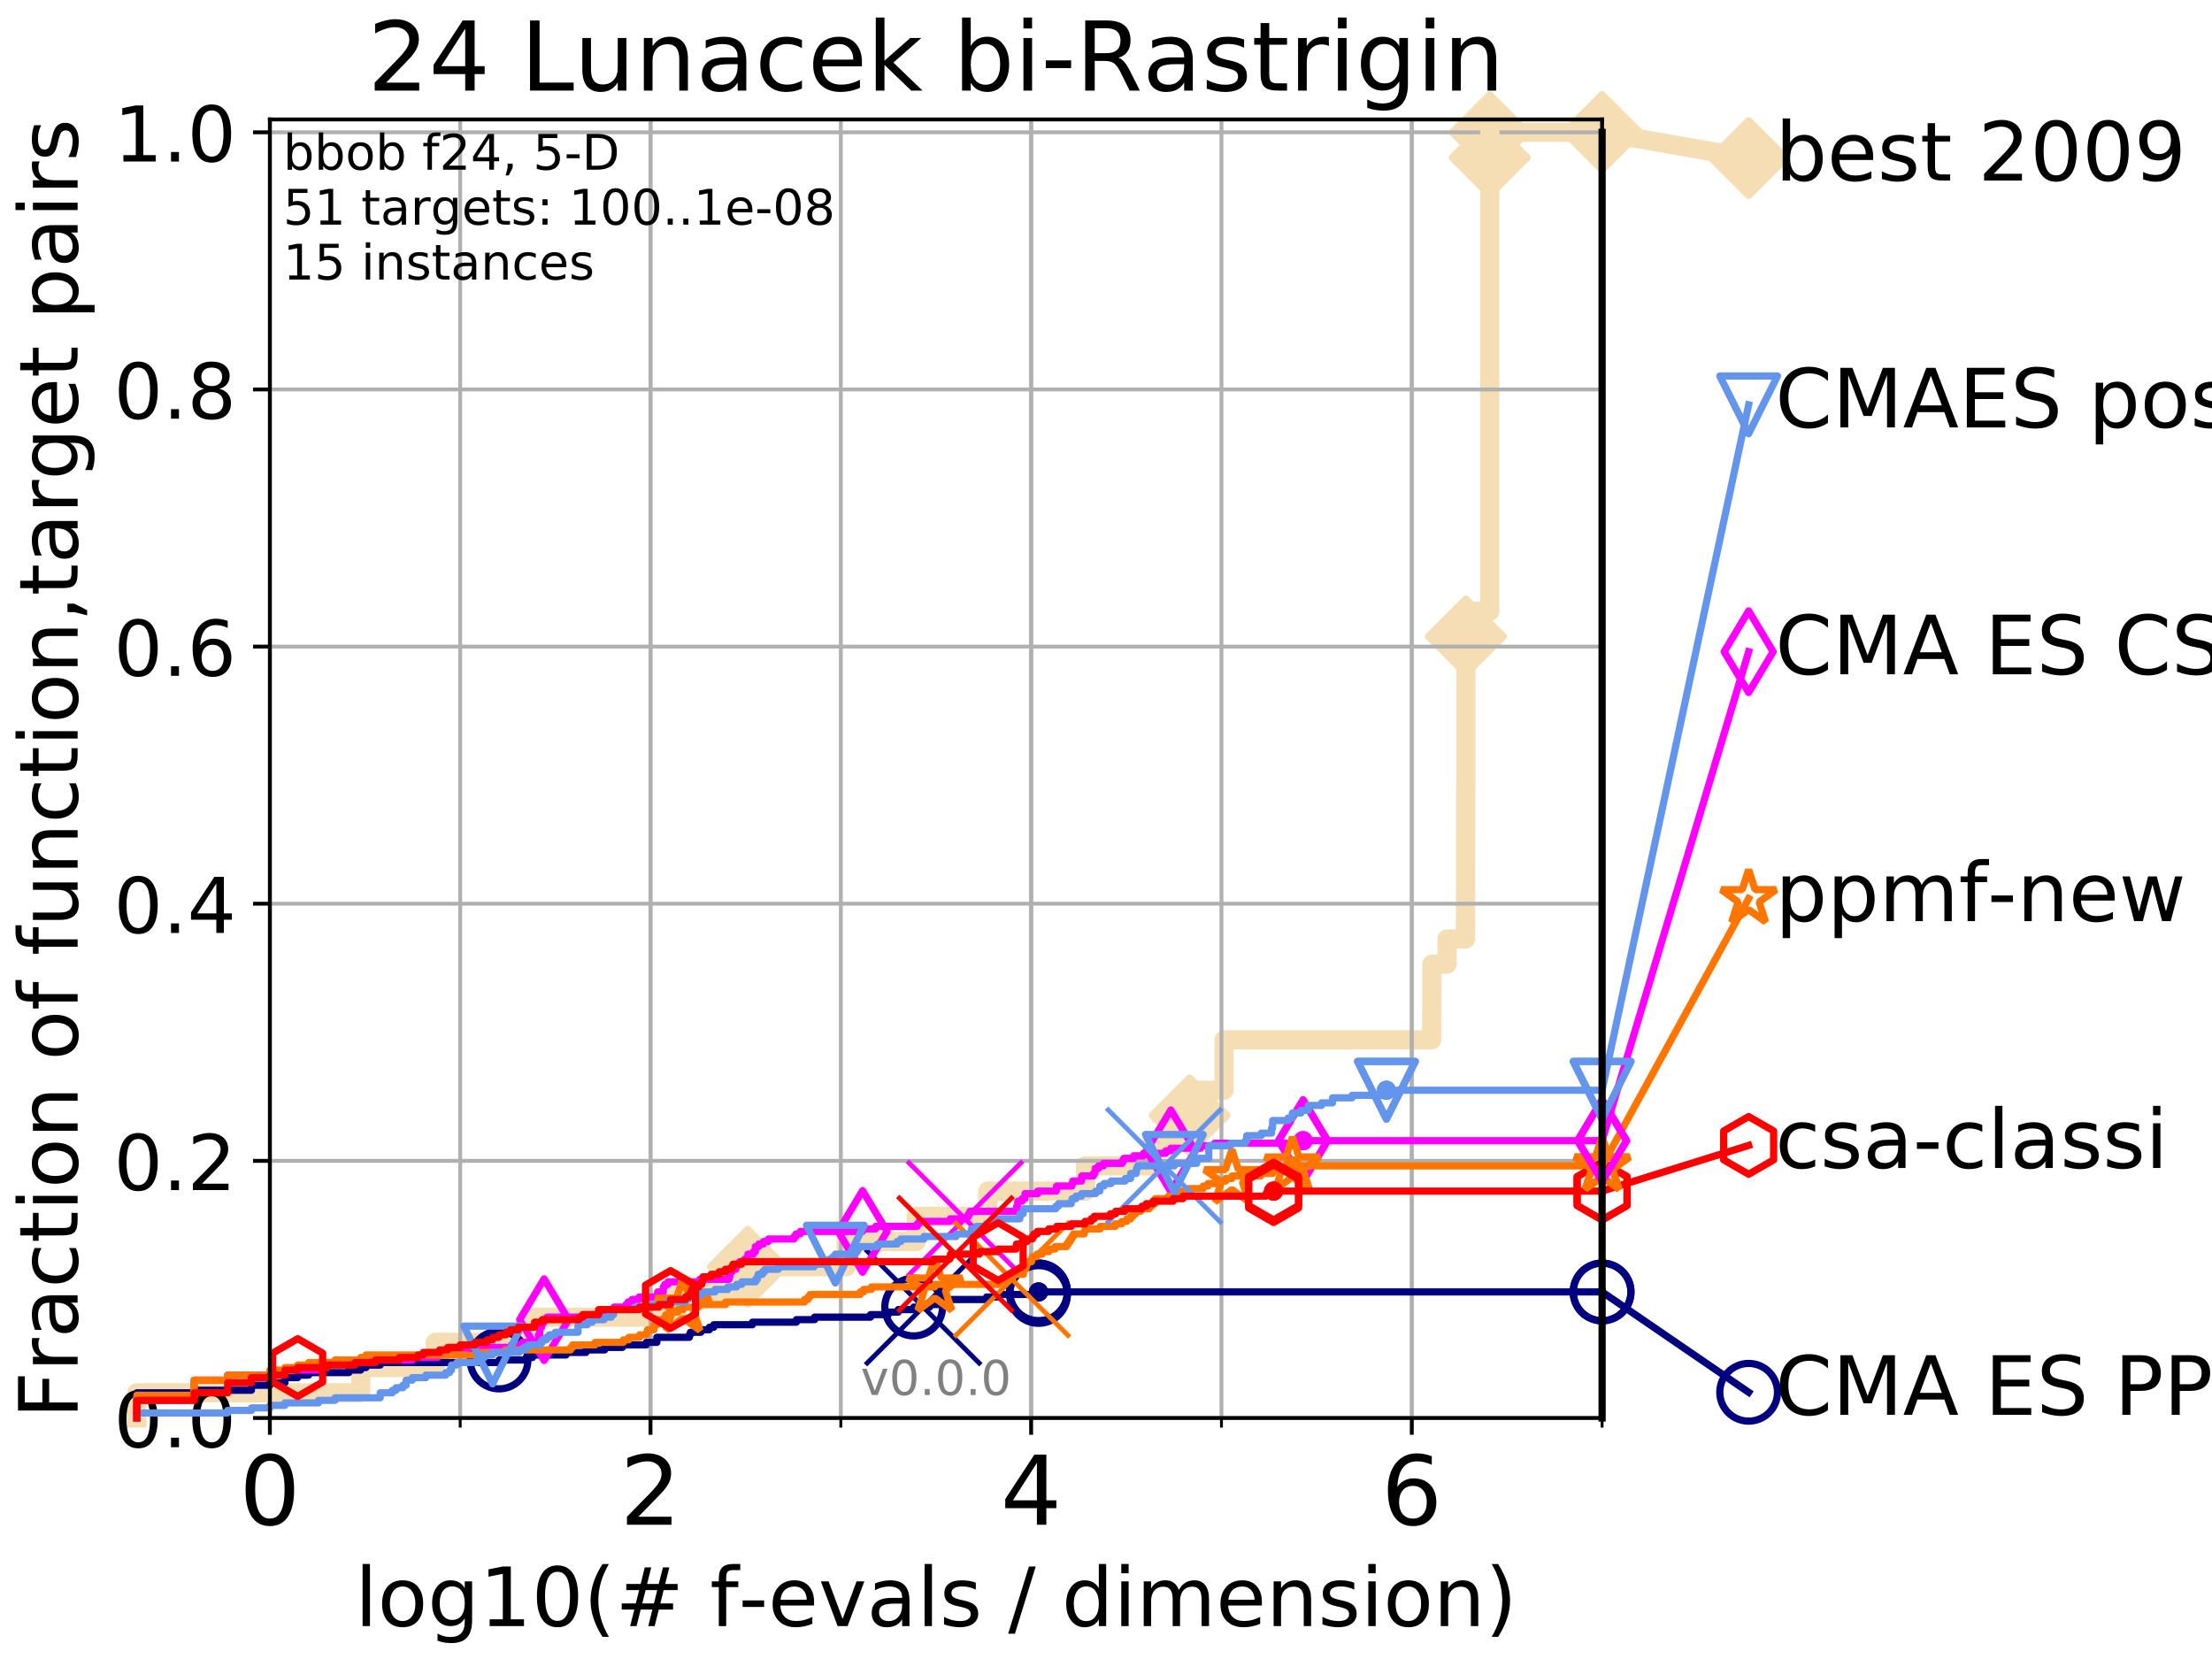 <?xml version="1.0" encoding="utf-8" standalone="no"?>
<!DOCTYPE svg PUBLIC "-//W3C//DTD SVG 1.1//EN"
  "http://www.w3.org/Graphics/SVG/1.1/DTD/svg11.dtd">
<!-- Created with matplotlib (http://matplotlib.org/) -->
<svg height="345pt" version="1.1" viewBox="0 0 460 345" width="460pt" xmlns="http://www.w3.org/2000/svg" xmlns:xlink="http://www.w3.org/1999/xlink">
 <defs>
  <style type="text/css">
*{stroke-linecap:butt;stroke-linejoin:round;}
  </style>
 </defs>
 <g id="figure_1">
  <g id="patch_1">
   <path d="M 0 345.6 
L 460.8 345.6 
L 460.8 0 
L 0 0 
z
" style="fill:#ffffff;"/>
  </g>
  <g id="axes_1">
   <g id="patch_2">
    <path d="M 56.12 294.88 
L 333.168 294.88 
L 333.168 24.84 
L 56.12 24.84 
z
" style="fill:#ffffff;"/>
   </g>
   <g id="line2d_1">
    <path d="M 28.456 294.88 
L 28.456 289.638 
L 75.004 289.638 
L 75.004 284.395 
L 90.523 284.395 
L 90.523 279.153 
L 110.458 279.153 
L 110.458 273.91 
L 140.862 273.91 
L 140.862 268.668 
L 155.504 268.668 
L 155.504 263.425 
L 175.957 263.425 
L 175.957 258.183 
L 190.566 258.183 
L 190.566 252.94 
L 205.426 252.94 
L 205.426 247.698 
L 225.718 247.698 
L 225.718 242.455 
L 239.618 242.455 
L 239.618 237.213 
L 247.372 237.213 
L 247.372 231.97 
L 247.381 231.97 
L 247.381 226.728 
L 254.542 226.728 
L 254.542 221.485 
L 254.543 221.485 
L 254.543 216.243 
L 297.718 216.243 
L 297.718 211 
L 297.754 211 
L 297.754 205.758 
L 297.765 205.758 
L 297.765 200.515 
L 300.914 200.515 
L 300.914 195.273 
L 304.753 195.273 
L 304.753 190.03 
L 304.771 190.03 
L 304.771 184.788 
L 304.783 184.788 
L 304.783 179.546 
L 304.799 179.546 
L 304.799 174.303 
L 304.802 174.303 
L 304.802 169.061 
L 304.804 169.061 
L 304.804 163.818 
L 304.835 163.818 
L 304.835 158.576 
L 304.837 158.576 
L 304.837 153.333 
L 304.84 153.333 
L 304.84 148.091 
L 304.841 148.091 
L 304.841 142.848 
L 304.842 142.848 
L 304.842 137.606 
L 304.842 137.606 
L 304.842 132.363 
L 304.843 132.363 
L 304.843 127.121 
L 309.788 127.121 
L 309.788 121.878 
L 309.789 121.878 
L 309.789 116.636 
L 309.789 116.636 
L 309.789 111.393 
L 309.789 111.393 
L 309.789 106.151 
L 309.789 106.151 
L 309.789 100.908 
L 309.79 100.908 
L 309.79 95.666 
L 309.791 95.666 
L 309.791 90.423 
L 309.791 90.423 
L 309.791 85.181 
L 309.791 85.181 
L 309.791 79.938 
L 309.792 79.938 
L 309.792 74.696 
L 309.792 74.696 
L 309.792 69.453 
L 309.792 69.453 
L 309.792 64.211 
L 309.793 64.211 
L 309.793 58.969 
L 309.794 58.969 
L 309.794 53.726 
L 309.794 53.726 
L 309.794 48.484 
L 309.794 48.484 
L 309.794 43.241 
L 309.795 43.241 
L 309.795 37.999 
L 309.795 37.999 
L 309.795 32.756 
L 309.795 32.756 
L 309.795 27.514 
L 333.168 27.514 
" style="fill:none;stroke:#f5deb3;stroke-linecap:square;stroke-width:4;"/>
   </g>
   <g id="line2d_2">
    <defs>
     <path d="M -0 7.778 
L 7.778 0 
L 0 -7.778 
L -7.778 -0 
z
" id="m6d9db2329e" style="stroke:#f5deb3;stroke-linejoin:miter;stroke-width:1.5;"/>
    </defs>
    <g>
     <use style="fill:#f5deb3;stroke:#f5deb3;stroke-linejoin:miter;stroke-width:1.5;" x="155.504" xlink:href="#m6d9db2329e" y="263.425"/>
     <use style="fill:#f5deb3;stroke:#f5deb3;stroke-linejoin:miter;stroke-width:1.5;" x="247.381" xlink:href="#m6d9db2329e" y="231.97"/>
     <use style="fill:#f5deb3;stroke:#f5deb3;stroke-linejoin:miter;stroke-width:1.5;" x="304.842" xlink:href="#m6d9db2329e" y="132.363"/>
     <use style="fill:#f5deb3;stroke:#f5deb3;stroke-linejoin:miter;stroke-width:1.5;" x="309.795" xlink:href="#m6d9db2329e" y="32.756"/>
     <use style="fill:#f5deb3;stroke:#f5deb3;stroke-linejoin:miter;stroke-width:1.5;" x="309.795" xlink:href="#m6d9db2329e" y="27.514"/>
     <use style="fill:#f5deb3;stroke:#f5deb3;stroke-linejoin:miter;stroke-width:1.5;" x="333.168" xlink:href="#m6d9db2329e" y="27.514"/>
    </g>
   </g>
   <g id="line2d_3">
    <path style="fill:none;stroke:#f5deb3;stroke-linecap:square;stroke-width:4;"/>
    <g/>
   </g>
   <g id="line2d_4">
    <path d="M 333.168 27.514 
L 363.643 32.861 
" style="fill:none;stroke:#f5deb3;stroke-linecap:square;stroke-width:4;"/>
    <g>
     <use style="fill:#f5deb3;stroke:#f5deb3;stroke-linejoin:miter;stroke-width:1.5;" x="333.168" xlink:href="#m6d9db2329e" y="27.514"/>
     <use style="fill:#f5deb3;stroke:#f5deb3;stroke-linejoin:miter;stroke-width:1.5;" x="363.643" xlink:href="#m6d9db2329e" y="32.861"/>
    </g>
   </g>
   <g id="matplotlib.axis_1">
    <g id="xtick_1">
     <g id="line2d_5">
      <path clip-path="url(#p433591c332)" d="M 56.12 294.88 
L 56.12 24.84 
" style="fill:none;stroke:#b0b0b0;stroke-linecap:square;stroke-width:0.8;"/>
     </g>
     <g id="line2d_6">
      <defs>
       <path d="M 0 0 
L 0 3.5 
" id="m82df4164df" style="stroke:#000000;stroke-width:0.8;"/>
      </defs>
      <g>
       <use style="stroke:#000000;stroke-width:0.8;" x="56.12" xlink:href="#m82df4164df" y="294.88"/>
      </g>
     </g>
     <g id="text_1">
      <!-- 0 -->
      <defs>
       <path d="M 31.781 66.406 
Q 24.172 66.406 20.328 58.906 
Q 16.5 51.422 16.5 36.375 
Q 16.5 21.391 20.328 13.891 
Q 24.172 6.391 31.781 6.391 
Q 39.453 6.391 43.281 13.891 
Q 47.125 21.391 47.125 36.375 
Q 47.125 51.422 43.281 58.906 
Q 39.453 66.406 31.781 66.406 
z
M 31.781 74.219 
Q 44.047 74.219 50.516 64.516 
Q 56.984 54.828 56.984 36.375 
Q 56.984 17.969 50.516 8.266 
Q 44.047 -1.422 31.781 -1.422 
Q 19.531 -1.422 13.062 8.266 
Q 6.594 17.969 6.594 36.375 
Q 6.594 54.828 13.062 64.516 
Q 19.531 74.219 31.781 74.219 
z
" id="DejaVuSans-30"/>
      </defs>
      <g transform="translate(49.758 317.077)scale(0.2 -0.2)">
       <use xlink:href="#DejaVuSans-30"/>
      </g>
     </g>
    </g>
    <g id="xtick_2">
     <g id="line2d_7">
      <path clip-path="url(#p433591c332)" d="M 135.277 294.88 
L 135.277 24.84 
" style="fill:none;stroke:#b0b0b0;stroke-linecap:square;stroke-width:0.8;"/>
     </g>
     <g id="line2d_8">
      <g>
       <use style="stroke:#000000;stroke-width:0.8;" x="135.277" xlink:href="#m82df4164df" y="294.88"/>
      </g>
     </g>
     <g id="text_2">
      <!-- 2 -->
      <defs>
       <path d="M 19.188 8.297 
L 53.609 8.297 
L 53.609 0 
L 7.328 0 
L 7.328 8.297 
Q 12.938 14.109 22.625 23.891 
Q 32.328 33.688 34.812 36.531 
Q 39.547 41.844 41.422 45.531 
Q 43.312 49.219 43.312 52.781 
Q 43.312 58.594 39.234 62.25 
Q 35.156 65.922 28.609 65.922 
Q 23.969 65.922 18.812 64.312 
Q 13.672 62.703 7.812 59.422 
L 7.812 69.391 
Q 13.766 71.781 18.938 73 
Q 24.125 74.219 28.422 74.219 
Q 39.75 74.219 46.484 68.547 
Q 53.219 62.891 53.219 53.422 
Q 53.219 48.922 51.531 44.891 
Q 49.859 40.875 45.406 35.406 
Q 44.188 33.984 37.641 27.219 
Q 31.109 20.453 19.188 8.297 
z
" id="DejaVuSans-32"/>
      </defs>
      <g transform="translate(128.914 317.077)scale(0.2 -0.2)">
       <use xlink:href="#DejaVuSans-32"/>
      </g>
     </g>
    </g>
    <g id="xtick_3">
     <g id="line2d_9">
      <path clip-path="url(#p433591c332)" d="M 214.433 294.88 
L 214.433 24.84 
" style="fill:none;stroke:#b0b0b0;stroke-linecap:square;stroke-width:0.8;"/>
     </g>
     <g id="line2d_10">
      <g>
       <use style="stroke:#000000;stroke-width:0.8;" x="214.433" xlink:href="#m82df4164df" y="294.88"/>
      </g>
     </g>
     <g id="text_3">
      <!-- 4 -->
      <defs>
       <path d="M 37.797 64.312 
L 12.891 25.391 
L 37.797 25.391 
z
M 35.203 72.906 
L 47.609 72.906 
L 47.609 25.391 
L 58.016 25.391 
L 58.016 17.188 
L 47.609 17.188 
L 47.609 0 
L 37.797 0 
L 37.797 17.188 
L 4.891 17.188 
L 4.891 26.703 
z
" id="DejaVuSans-34"/>
      </defs>
      <g transform="translate(208.071 317.077)scale(0.2 -0.2)">
       <use xlink:href="#DejaVuSans-34"/>
      </g>
     </g>
    </g>
    <g id="xtick_4">
     <g id="line2d_11">
      <path clip-path="url(#p433591c332)" d="M 293.59 294.88 
L 293.59 24.84 
" style="fill:none;stroke:#b0b0b0;stroke-linecap:square;stroke-width:0.8;"/>
     </g>
     <g id="line2d_12">
      <g>
       <use style="stroke:#000000;stroke-width:0.8;" x="293.59" xlink:href="#m82df4164df" y="294.88"/>
      </g>
     </g>
     <g id="text_4">
      <!-- 6 -->
      <defs>
       <path d="M 33.016 40.375 
Q 26.375 40.375 22.484 35.828 
Q 18.609 31.297 18.609 23.391 
Q 18.609 15.531 22.484 10.953 
Q 26.375 6.391 33.016 6.391 
Q 39.656 6.391 43.531 10.953 
Q 47.406 15.531 47.406 23.391 
Q 47.406 31.297 43.531 35.828 
Q 39.656 40.375 33.016 40.375 
z
M 52.594 71.297 
L 52.594 62.312 
Q 48.875 64.062 45.094 64.984 
Q 41.312 65.922 37.594 65.922 
Q 27.828 65.922 22.672 59.328 
Q 17.531 52.734 16.797 39.406 
Q 19.672 43.656 24.016 45.922 
Q 28.375 48.188 33.594 48.188 
Q 44.578 48.188 50.953 41.516 
Q 57.328 34.859 57.328 23.391 
Q 57.328 12.156 50.688 5.359 
Q 44.047 -1.422 33.016 -1.422 
Q 20.359 -1.422 13.672 8.266 
Q 6.984 17.969 6.984 36.375 
Q 6.984 53.656 15.188 63.938 
Q 23.391 74.219 37.203 74.219 
Q 40.922 74.219 44.703 73.484 
Q 48.484 72.75 52.594 71.297 
z
" id="DejaVuSans-36"/>
      </defs>
      <g transform="translate(287.227 317.077)scale(0.2 -0.2)">
       <use xlink:href="#DejaVuSans-36"/>
      </g>
     </g>
    </g>
    <g id="xtick_5">
     <g id="line2d_13">
      <path clip-path="url(#p433591c332)" d="M 56.12 294.88 
L 56.12 24.84 
" style="fill:none;stroke:#b0b0b0;stroke-linecap:square;stroke-width:0.8;"/>
     </g>
     <g id="line2d_14">
      <defs>
       <path d="M 0 0 
L 0 2 
" id="m7db3150b03" style="stroke:#000000;stroke-width:0.6;"/>
      </defs>
      <g>
       <use style="stroke:#000000;stroke-width:0.6;" x="56.12" xlink:href="#m7db3150b03" y="294.88"/>
      </g>
     </g>
    </g>
    <g id="xtick_6">
     <g id="line2d_15">
      <path clip-path="url(#p433591c332)" d="M 95.698 294.88 
L 95.698 24.84 
" style="fill:none;stroke:#b0b0b0;stroke-linecap:square;stroke-width:0.8;"/>
     </g>
     <g id="line2d_16">
      <g>
       <use style="stroke:#000000;stroke-width:0.6;" x="95.698" xlink:href="#m7db3150b03" y="294.88"/>
      </g>
     </g>
    </g>
    <g id="xtick_7">
     <g id="line2d_17">
      <path clip-path="url(#p433591c332)" d="M 135.277 294.88 
L 135.277 24.84 
" style="fill:none;stroke:#b0b0b0;stroke-linecap:square;stroke-width:0.8;"/>
     </g>
     <g id="line2d_18">
      <g>
       <use style="stroke:#000000;stroke-width:0.6;" x="135.277" xlink:href="#m7db3150b03" y="294.88"/>
      </g>
     </g>
    </g>
    <g id="xtick_8">
     <g id="line2d_19">
      <path clip-path="url(#p433591c332)" d="M 174.855 294.88 
L 174.855 24.84 
" style="fill:none;stroke:#b0b0b0;stroke-linecap:square;stroke-width:0.8;"/>
     </g>
     <g id="line2d_20">
      <g>
       <use style="stroke:#000000;stroke-width:0.6;" x="174.855" xlink:href="#m7db3150b03" y="294.88"/>
      </g>
     </g>
    </g>
    <g id="xtick_9">
     <g id="line2d_21">
      <path clip-path="url(#p433591c332)" d="M 214.433 294.88 
L 214.433 24.84 
" style="fill:none;stroke:#b0b0b0;stroke-linecap:square;stroke-width:0.8;"/>
     </g>
     <g id="line2d_22">
      <g>
       <use style="stroke:#000000;stroke-width:0.6;" x="214.433" xlink:href="#m7db3150b03" y="294.88"/>
      </g>
     </g>
    </g>
    <g id="xtick_10">
     <g id="line2d_23">
      <path clip-path="url(#p433591c332)" d="M 254.011 294.88 
L 254.011 24.84 
" style="fill:none;stroke:#b0b0b0;stroke-linecap:square;stroke-width:0.8;"/>
     </g>
     <g id="line2d_24">
      <g>
       <use style="stroke:#000000;stroke-width:0.6;" x="254.011" xlink:href="#m7db3150b03" y="294.88"/>
      </g>
     </g>
    </g>
    <g id="xtick_11">
     <g id="line2d_25">
      <path clip-path="url(#p433591c332)" d="M 293.59 294.88 
L 293.59 24.84 
" style="fill:none;stroke:#b0b0b0;stroke-linecap:square;stroke-width:0.8;"/>
     </g>
     <g id="line2d_26">
      <g>
       <use style="stroke:#000000;stroke-width:0.6;" x="293.59" xlink:href="#m7db3150b03" y="294.88"/>
      </g>
     </g>
    </g>
    <g id="xtick_12">
     <g id="line2d_27">
      <path clip-path="url(#p433591c332)" d="M 333.168 294.88 
L 333.168 24.84 
" style="fill:none;stroke:#b0b0b0;stroke-linecap:square;stroke-width:0.8;"/>
     </g>
     <g id="line2d_28">
      <g>
       <use style="stroke:#000000;stroke-width:0.6;" x="333.168" xlink:href="#m7db3150b03" y="294.88"/>
      </g>
     </g>
    </g>
    <g id="text_5">
     <!-- log10(# f-evals / dimension) -->
     <defs>
      <path d="M 9.422 75.984 
L 18.406 75.984 
L 18.406 0 
L 9.422 0 
z
" id="DejaVuSans-6c"/>
      <path d="M 30.609 48.391 
Q 23.391 48.391 19.188 42.75 
Q 14.984 37.109 14.984 27.297 
Q 14.984 17.484 19.156 11.844 
Q 23.344 6.203 30.609 6.203 
Q 37.797 6.203 41.984 11.859 
Q 46.188 17.531 46.188 27.297 
Q 46.188 37.016 41.984 42.703 
Q 37.797 48.391 30.609 48.391 
z
M 30.609 56 
Q 42.328 56 49.016 48.375 
Q 55.719 40.766 55.719 27.297 
Q 55.719 13.875 49.016 6.219 
Q 42.328 -1.422 30.609 -1.422 
Q 18.844 -1.422 12.172 6.219 
Q 5.516 13.875 5.516 27.297 
Q 5.516 40.766 12.172 48.375 
Q 18.844 56 30.609 56 
z
" id="DejaVuSans-6f"/>
      <path d="M 45.406 27.984 
Q 45.406 37.75 41.375 43.109 
Q 37.359 48.484 30.078 48.484 
Q 22.859 48.484 18.828 43.109 
Q 14.797 37.75 14.797 27.984 
Q 14.797 18.266 18.828 12.891 
Q 22.859 7.516 30.078 7.516 
Q 37.359 7.516 41.375 12.891 
Q 45.406 18.266 45.406 27.984 
z
M 54.391 6.781 
Q 54.391 -7.172 48.188 -13.984 
Q 42 -20.797 29.203 -20.797 
Q 24.469 -20.797 20.266 -20.094 
Q 16.062 -19.391 12.109 -17.922 
L 12.109 -9.188 
Q 16.062 -11.328 19.922 -12.344 
Q 23.781 -13.375 27.781 -13.375 
Q 36.625 -13.375 41.016 -8.766 
Q 45.406 -4.156 45.406 5.172 
L 45.406 9.625 
Q 42.625 4.781 38.281 2.391 
Q 33.938 0 27.875 0 
Q 17.828 0 11.672 7.656 
Q 5.516 15.328 5.516 27.984 
Q 5.516 40.672 11.672 48.328 
Q 17.828 56 27.875 56 
Q 33.938 56 38.281 53.609 
Q 42.625 51.219 45.406 46.391 
L 45.406 54.688 
L 54.391 54.688 
z
" id="DejaVuSans-67"/>
      <path d="M 12.406 8.297 
L 28.516 8.297 
L 28.516 63.922 
L 10.984 60.406 
L 10.984 69.391 
L 28.422 72.906 
L 38.281 72.906 
L 38.281 8.297 
L 54.391 8.297 
L 54.391 0 
L 12.406 0 
z
" id="DejaVuSans-31"/>
      <path d="M 31 75.875 
Q 24.469 64.656 21.281 53.656 
Q 18.109 42.672 18.109 31.391 
Q 18.109 20.125 21.312 9.062 
Q 24.516 -2 31 -13.188 
L 23.188 -13.188 
Q 15.875 -1.703 12.234 9.375 
Q 8.594 20.453 8.594 31.391 
Q 8.594 42.281 12.203 53.312 
Q 15.828 64.359 23.188 75.875 
z
" id="DejaVuSans-28"/>
      <path d="M 51.125 44 
L 36.922 44 
L 32.812 27.688 
L 47.125 27.688 
z
M 43.797 71.781 
L 38.719 51.516 
L 52.984 51.516 
L 58.109 71.781 
L 65.922 71.781 
L 60.891 51.516 
L 76.125 51.516 
L 76.125 44 
L 58.984 44 
L 54.984 27.688 
L 70.516 27.688 
L 70.516 20.219 
L 53.078 20.219 
L 48 0 
L 40.188 0 
L 45.219 20.219 
L 30.906 20.219 
L 25.875 0 
L 18.016 0 
L 23.094 20.219 
L 7.719 20.219 
L 7.719 27.688 
L 24.906 27.688 
L 29 44 
L 13.281 44 
L 13.281 51.516 
L 30.906 51.516 
L 35.891 71.781 
z
" id="DejaVuSans-23"/>
      <path id="DejaVuSans-20"/>
      <path d="M 37.109 75.984 
L 37.109 68.5 
L 28.516 68.5 
Q 23.688 68.5 21.797 66.547 
Q 19.922 64.594 19.922 59.516 
L 19.922 54.688 
L 34.719 54.688 
L 34.719 47.703 
L 19.922 47.703 
L 19.922 0 
L 10.891 0 
L 10.891 47.703 
L 2.297 47.703 
L 2.297 54.688 
L 10.891 54.688 
L 10.891 58.5 
Q 10.891 67.625 15.141 71.797 
Q 19.391 75.984 28.609 75.984 
z
" id="DejaVuSans-66"/>
      <path d="M 4.891 31.391 
L 31.203 31.391 
L 31.203 23.391 
L 4.891 23.391 
z
" id="DejaVuSans-2d"/>
      <path d="M 56.203 29.594 
L 56.203 25.203 
L 14.891 25.203 
Q 15.484 15.922 20.484 11.062 
Q 25.484 6.203 34.422 6.203 
Q 39.594 6.203 44.453 7.469 
Q 49.312 8.734 54.109 11.281 
L 54.109 2.781 
Q 49.266 0.734 44.188 -0.344 
Q 39.109 -1.422 33.891 -1.422 
Q 20.797 -1.422 13.156 6.188 
Q 5.516 13.812 5.516 26.812 
Q 5.516 40.234 12.766 48.109 
Q 20.016 56 32.328 56 
Q 43.359 56 49.781 48.891 
Q 56.203 41.797 56.203 29.594 
z
M 47.219 32.234 
Q 47.125 39.594 43.094 43.984 
Q 39.062 48.391 32.422 48.391 
Q 24.906 48.391 20.391 44.141 
Q 15.875 39.891 15.188 32.172 
z
" id="DejaVuSans-65"/>
      <path d="M 2.984 54.688 
L 12.5 54.688 
L 29.594 8.797 
L 46.688 54.688 
L 56.203 54.688 
L 35.688 0 
L 23.484 0 
z
" id="DejaVuSans-76"/>
      <path d="M 34.281 27.484 
Q 23.391 27.484 19.188 25 
Q 14.984 22.516 14.984 16.5 
Q 14.984 11.719 18.141 8.906 
Q 21.297 6.109 26.703 6.109 
Q 34.188 6.109 38.703 11.406 
Q 43.219 16.703 43.219 25.484 
L 43.219 27.484 
z
M 52.203 31.203 
L 52.203 0 
L 43.219 0 
L 43.219 8.297 
Q 40.141 3.328 35.547 0.953 
Q 30.953 -1.422 24.312 -1.422 
Q 15.922 -1.422 10.953 3.297 
Q 6 8.016 6 15.922 
Q 6 25.141 12.172 29.828 
Q 18.359 34.516 30.609 34.516 
L 43.219 34.516 
L 43.219 35.406 
Q 43.219 41.609 39.141 45 
Q 35.062 48.391 27.688 48.391 
Q 23 48.391 18.547 47.266 
Q 14.109 46.141 10.016 43.891 
L 10.016 52.203 
Q 14.938 54.109 19.578 55.047 
Q 24.219 56 28.609 56 
Q 40.484 56 46.344 49.844 
Q 52.203 43.703 52.203 31.203 
z
" id="DejaVuSans-61"/>
      <path d="M 44.281 53.078 
L 44.281 44.578 
Q 40.484 46.531 36.375 47.5 
Q 32.281 48.484 27.875 48.484 
Q 21.188 48.484 17.844 46.438 
Q 14.5 44.391 14.5 40.281 
Q 14.5 37.156 16.891 35.375 
Q 19.281 33.594 26.516 31.984 
L 29.594 31.297 
Q 39.156 29.25 43.188 25.516 
Q 47.219 21.781 47.219 15.094 
Q 47.219 7.469 41.188 3.016 
Q 35.156 -1.422 24.609 -1.422 
Q 20.219 -1.422 15.453 -0.562 
Q 10.688 0.297 5.422 2 
L 5.422 11.281 
Q 10.406 8.688 15.234 7.391 
Q 20.062 6.109 24.812 6.109 
Q 31.156 6.109 34.562 8.281 
Q 37.984 10.453 37.984 14.406 
Q 37.984 18.062 35.516 20.016 
Q 33.062 21.969 24.703 23.781 
L 21.578 24.516 
Q 13.234 26.266 9.516 29.906 
Q 5.812 33.547 5.812 39.891 
Q 5.812 47.609 11.281 51.797 
Q 16.75 56 26.812 56 
Q 31.781 56 36.172 55.266 
Q 40.578 54.547 44.281 53.078 
z
" id="DejaVuSans-73"/>
      <path d="M 25.391 72.906 
L 33.688 72.906 
L 8.297 -9.281 
L 0 -9.281 
z
" id="DejaVuSans-2f"/>
      <path d="M 45.406 46.391 
L 45.406 75.984 
L 54.391 75.984 
L 54.391 0 
L 45.406 0 
L 45.406 8.203 
Q 42.578 3.328 38.25 0.953 
Q 33.938 -1.422 27.875 -1.422 
Q 17.969 -1.422 11.734 6.484 
Q 5.516 14.406 5.516 27.297 
Q 5.516 40.188 11.734 48.094 
Q 17.969 56 27.875 56 
Q 33.938 56 38.25 53.625 
Q 42.578 51.266 45.406 46.391 
z
M 14.797 27.297 
Q 14.797 17.391 18.875 11.75 
Q 22.953 6.109 30.078 6.109 
Q 37.203 6.109 41.297 11.75 
Q 45.406 17.391 45.406 27.297 
Q 45.406 37.203 41.297 42.844 
Q 37.203 48.484 30.078 48.484 
Q 22.953 48.484 18.875 42.844 
Q 14.797 37.203 14.797 27.297 
z
" id="DejaVuSans-64"/>
      <path d="M 9.422 54.688 
L 18.406 54.688 
L 18.406 0 
L 9.422 0 
z
M 9.422 75.984 
L 18.406 75.984 
L 18.406 64.594 
L 9.422 64.594 
z
" id="DejaVuSans-69"/>
      <path d="M 52 44.188 
Q 55.375 50.25 60.062 53.125 
Q 64.75 56 71.094 56 
Q 79.641 56 84.281 50.016 
Q 88.922 44.047 88.922 33.016 
L 88.922 0 
L 79.891 0 
L 79.891 32.719 
Q 79.891 40.578 77.094 44.375 
Q 74.312 48.188 68.609 48.188 
Q 61.625 48.188 57.562 43.547 
Q 53.516 38.922 53.516 30.906 
L 53.516 0 
L 44.484 0 
L 44.484 32.719 
Q 44.484 40.625 41.703 44.406 
Q 38.922 48.188 33.109 48.188 
Q 26.219 48.188 22.156 43.531 
Q 18.109 38.875 18.109 30.906 
L 18.109 0 
L 9.078 0 
L 9.078 54.688 
L 18.109 54.688 
L 18.109 46.188 
Q 21.188 51.219 25.484 53.609 
Q 29.781 56 35.688 56 
Q 41.656 56 45.828 52.969 
Q 50 49.953 52 44.188 
z
" id="DejaVuSans-6d"/>
      <path d="M 54.891 33.016 
L 54.891 0 
L 45.906 0 
L 45.906 32.719 
Q 45.906 40.484 42.875 44.328 
Q 39.844 48.188 33.797 48.188 
Q 26.516 48.188 22.312 43.547 
Q 18.109 38.922 18.109 30.906 
L 18.109 0 
L 9.078 0 
L 9.078 54.688 
L 18.109 54.688 
L 18.109 46.188 
Q 21.344 51.125 25.703 53.562 
Q 30.078 56 35.797 56 
Q 45.219 56 50.047 50.172 
Q 54.891 44.344 54.891 33.016 
z
" id="DejaVuSans-6e"/>
      <path d="M 8.016 75.875 
L 15.828 75.875 
Q 23.141 64.359 26.781 53.312 
Q 30.422 42.281 30.422 31.391 
Q 30.422 20.453 26.781 9.375 
Q 23.141 -1.703 15.828 -13.188 
L 8.016 -13.188 
Q 14.5 -2 17.703 9.062 
Q 20.906 20.125 20.906 31.391 
Q 20.906 42.672 17.703 53.656 
Q 14.5 64.656 8.016 75.875 
z
" id="DejaVuSans-29"/>
     </defs>
     <g transform="translate(73.803 338.154)scale(0.17 -0.17)">
      <use xlink:href="#DejaVuSans-6c"/>
      <use x="27.783" xlink:href="#DejaVuSans-6f"/>
      <use x="88.965" xlink:href="#DejaVuSans-67"/>
      <use x="152.441" xlink:href="#DejaVuSans-31"/>
      <use x="216.064" xlink:href="#DejaVuSans-30"/>
      <use x="279.688" xlink:href="#DejaVuSans-28"/>
      <use x="318.701" xlink:href="#DejaVuSans-23"/>
      <use x="402.49" xlink:href="#DejaVuSans-20"/>
      <use x="434.277" xlink:href="#DejaVuSans-66"/>
      <use x="469.404" xlink:href="#DejaVuSans-2d"/>
      <use x="505.488" xlink:href="#DejaVuSans-65"/>
      <use x="567.012" xlink:href="#DejaVuSans-76"/>
      <use x="626.191" xlink:href="#DejaVuSans-61"/>
      <use x="687.471" xlink:href="#DejaVuSans-6c"/>
      <use x="715.254" xlink:href="#DejaVuSans-73"/>
      <use x="767.354" xlink:href="#DejaVuSans-20"/>
      <use x="799.141" xlink:href="#DejaVuSans-2f"/>
      <use x="832.832" xlink:href="#DejaVuSans-20"/>
      <use x="864.619" xlink:href="#DejaVuSans-64"/>
      <use x="928.096" xlink:href="#DejaVuSans-69"/>
      <use x="955.879" xlink:href="#DejaVuSans-6d"/>
      <use x="1053.291" xlink:href="#DejaVuSans-65"/>
      <use x="1114.814" xlink:href="#DejaVuSans-6e"/>
      <use x="1178.193" xlink:href="#DejaVuSans-73"/>
      <use x="1230.293" xlink:href="#DejaVuSans-69"/>
      <use x="1258.076" xlink:href="#DejaVuSans-6f"/>
      <use x="1319.258" xlink:href="#DejaVuSans-6e"/>
      <use x="1382.637" xlink:href="#DejaVuSans-29"/>
     </g>
    </g>
   </g>
   <g id="matplotlib.axis_2">
    <g id="ytick_1">
     <g id="line2d_29">
      <path clip-path="url(#p433591c332)" d="M 56.12 294.88 
L 333.168 294.88 
" style="fill:none;stroke:#b0b0b0;stroke-linecap:square;stroke-width:0.8;"/>
     </g>
     <g id="line2d_30">
      <defs>
       <path d="M 0 0 
L -3.5 0 
" id="m4da3fdcce2" style="stroke:#000000;stroke-width:0.8;"/>
      </defs>
      <g>
       <use style="stroke:#000000;stroke-width:0.8;" x="56.12" xlink:href="#m4da3fdcce2" y="294.88"/>
      </g>
     </g>
     <g id="text_6">
      <!-- 0.0 -->
      <defs>
       <path d="M 10.688 12.406 
L 21 12.406 
L 21 0 
L 10.688 0 
z
" id="DejaVuSans-2e"/>
      </defs>
      <g transform="translate(23.675 300.959)scale(0.16 -0.16)">
       <use xlink:href="#DejaVuSans-30"/>
       <use x="63.623" xlink:href="#DejaVuSans-2e"/>
       <use x="95.41" xlink:href="#DejaVuSans-30"/>
      </g>
     </g>
    </g>
    <g id="ytick_2">
     <g id="line2d_31">
      <path clip-path="url(#p433591c332)" d="M 56.12 241.407 
L 333.168 241.407 
" style="fill:none;stroke:#b0b0b0;stroke-linecap:square;stroke-width:0.8;"/>
     </g>
     <g id="line2d_32">
      <g>
       <use style="stroke:#000000;stroke-width:0.8;" x="56.12" xlink:href="#m4da3fdcce2" y="241.407"/>
      </g>
     </g>
     <g id="text_7">
      <!-- 0.2 -->
      <g transform="translate(23.675 247.485)scale(0.16 -0.16)">
       <use xlink:href="#DejaVuSans-30"/>
       <use x="63.623" xlink:href="#DejaVuSans-2e"/>
       <use x="95.41" xlink:href="#DejaVuSans-32"/>
      </g>
     </g>
    </g>
    <g id="ytick_3">
     <g id="line2d_33">
      <path clip-path="url(#p433591c332)" d="M 56.12 187.933 
L 333.168 187.933 
" style="fill:none;stroke:#b0b0b0;stroke-linecap:square;stroke-width:0.8;"/>
     </g>
     <g id="line2d_34">
      <g>
       <use style="stroke:#000000;stroke-width:0.8;" x="56.12" xlink:href="#m4da3fdcce2" y="187.933"/>
      </g>
     </g>
     <g id="text_8">
      <!-- 0.4 -->
      <g transform="translate(23.675 194.012)scale(0.16 -0.16)">
       <use xlink:href="#DejaVuSans-30"/>
       <use x="63.623" xlink:href="#DejaVuSans-2e"/>
       <use x="95.41" xlink:href="#DejaVuSans-34"/>
      </g>
     </g>
    </g>
    <g id="ytick_4">
     <g id="line2d_35">
      <path clip-path="url(#p433591c332)" d="M 56.12 134.46 
L 333.168 134.46 
" style="fill:none;stroke:#b0b0b0;stroke-linecap:square;stroke-width:0.8;"/>
     </g>
     <g id="line2d_36">
      <g>
       <use style="stroke:#000000;stroke-width:0.8;" x="56.12" xlink:href="#m4da3fdcce2" y="134.46"/>
      </g>
     </g>
     <g id="text_9">
      <!-- 0.6 -->
      <g transform="translate(23.675 140.539)scale(0.16 -0.16)">
       <use xlink:href="#DejaVuSans-30"/>
       <use x="63.623" xlink:href="#DejaVuSans-2e"/>
       <use x="95.41" xlink:href="#DejaVuSans-36"/>
      </g>
     </g>
    </g>
    <g id="ytick_5">
     <g id="line2d_37">
      <path clip-path="url(#p433591c332)" d="M 56.12 80.987 
L 333.168 80.987 
" style="fill:none;stroke:#b0b0b0;stroke-linecap:square;stroke-width:0.8;"/>
     </g>
     <g id="line2d_38">
      <g>
       <use style="stroke:#000000;stroke-width:0.8;" x="56.12" xlink:href="#m4da3fdcce2" y="80.987"/>
      </g>
     </g>
     <g id="text_10">
      <!-- 0.8 -->
      <defs>
       <path d="M 31.781 34.625 
Q 24.75 34.625 20.719 30.859 
Q 16.703 27.094 16.703 20.516 
Q 16.703 13.922 20.719 10.156 
Q 24.75 6.391 31.781 6.391 
Q 38.812 6.391 42.859 10.172 
Q 46.922 13.969 46.922 20.516 
Q 46.922 27.094 42.891 30.859 
Q 38.875 34.625 31.781 34.625 
z
M 21.922 38.812 
Q 15.578 40.375 12.031 44.719 
Q 8.5 49.078 8.5 55.328 
Q 8.5 64.062 14.719 69.141 
Q 20.953 74.219 31.781 74.219 
Q 42.672 74.219 48.875 69.141 
Q 55.078 64.062 55.078 55.328 
Q 55.078 49.078 51.531 44.719 
Q 48 40.375 41.703 38.812 
Q 48.828 37.156 52.797 32.312 
Q 56.781 27.484 56.781 20.516 
Q 56.781 9.906 50.312 4.234 
Q 43.844 -1.422 31.781 -1.422 
Q 19.734 -1.422 13.25 4.234 
Q 6.781 9.906 6.781 20.516 
Q 6.781 27.484 10.781 32.312 
Q 14.797 37.156 21.922 38.812 
z
M 18.312 54.391 
Q 18.312 48.734 21.844 45.562 
Q 25.391 42.391 31.781 42.391 
Q 38.141 42.391 41.719 45.562 
Q 45.312 48.734 45.312 54.391 
Q 45.312 60.062 41.719 63.234 
Q 38.141 66.406 31.781 66.406 
Q 25.391 66.406 21.844 63.234 
Q 18.312 60.062 18.312 54.391 
z
" id="DejaVuSans-38"/>
      </defs>
      <g transform="translate(23.675 87.066)scale(0.16 -0.16)">
       <use xlink:href="#DejaVuSans-30"/>
       <use x="63.623" xlink:href="#DejaVuSans-2e"/>
       <use x="95.41" xlink:href="#DejaVuSans-38"/>
      </g>
     </g>
    </g>
    <g id="ytick_6">
     <g id="line2d_39">
      <path clip-path="url(#p433591c332)" d="M 56.12 27.514 
L 333.168 27.514 
" style="fill:none;stroke:#b0b0b0;stroke-linecap:square;stroke-width:0.8;"/>
     </g>
     <g id="line2d_40">
      <g>
       <use style="stroke:#000000;stroke-width:0.8;" x="56.12" xlink:href="#m4da3fdcce2" y="27.514"/>
      </g>
     </g>
     <g id="text_11">
      <!-- 1.0 -->
      <g transform="translate(23.675 33.592)scale(0.16 -0.16)">
       <use xlink:href="#DejaVuSans-31"/>
       <use x="63.623" xlink:href="#DejaVuSans-2e"/>
       <use x="95.41" xlink:href="#DejaVuSans-30"/>
      </g>
     </g>
    </g>
    <g id="text_12">
     <!-- Fraction of function,target pairs -->
     <defs>
      <path d="M 9.812 72.906 
L 51.703 72.906 
L 51.703 64.594 
L 19.672 64.594 
L 19.672 43.109 
L 48.578 43.109 
L 48.578 34.812 
L 19.672 34.812 
L 19.672 0 
L 9.812 0 
z
" id="DejaVuSans-46"/>
      <path d="M 41.109 46.297 
Q 39.594 47.172 37.812 47.578 
Q 36.031 48 33.891 48 
Q 26.266 48 22.188 43.047 
Q 18.109 38.094 18.109 28.812 
L 18.109 0 
L 9.078 0 
L 9.078 54.688 
L 18.109 54.688 
L 18.109 46.188 
Q 20.953 51.172 25.484 53.578 
Q 30.031 56 36.531 56 
Q 37.453 56 38.578 55.875 
Q 39.703 55.766 41.062 55.516 
z
" id="DejaVuSans-72"/>
      <path d="M 48.781 52.594 
L 48.781 44.188 
Q 44.969 46.297 41.141 47.344 
Q 37.312 48.391 33.406 48.391 
Q 24.656 48.391 19.812 42.844 
Q 14.984 37.312 14.984 27.297 
Q 14.984 17.281 19.812 11.734 
Q 24.656 6.203 33.406 6.203 
Q 37.312 6.203 41.141 7.25 
Q 44.969 8.297 48.781 10.406 
L 48.781 2.094 
Q 45.016 0.344 40.984 -0.531 
Q 36.969 -1.422 32.422 -1.422 
Q 20.062 -1.422 12.781 6.344 
Q 5.516 14.109 5.516 27.297 
Q 5.516 40.672 12.859 48.328 
Q 20.219 56 33.016 56 
Q 37.156 56 41.109 55.141 
Q 45.062 54.297 48.781 52.594 
z
" id="DejaVuSans-63"/>
      <path d="M 18.312 70.219 
L 18.312 54.688 
L 36.812 54.688 
L 36.812 47.703 
L 18.312 47.703 
L 18.312 18.016 
Q 18.312 11.328 20.141 9.422 
Q 21.969 7.516 27.594 7.516 
L 36.812 7.516 
L 36.812 0 
L 27.594 0 
Q 17.188 0 13.234 3.875 
Q 9.281 7.766 9.281 18.016 
L 9.281 47.703 
L 2.688 47.703 
L 2.688 54.688 
L 9.281 54.688 
L 9.281 70.219 
z
" id="DejaVuSans-74"/>
      <path d="M 8.5 21.578 
L 8.5 54.688 
L 17.484 54.688 
L 17.484 21.922 
Q 17.484 14.156 20.5 10.266 
Q 23.531 6.391 29.594 6.391 
Q 36.859 6.391 41.078 11.031 
Q 45.312 15.672 45.312 23.688 
L 45.312 54.688 
L 54.297 54.688 
L 54.297 0 
L 45.312 0 
L 45.312 8.406 
Q 42.047 3.422 37.719 1 
Q 33.406 -1.422 27.688 -1.422 
Q 18.266 -1.422 13.375 4.438 
Q 8.5 10.297 8.5 21.578 
z
M 31.109 56 
z
" id="DejaVuSans-75"/>
      <path d="M 11.719 12.406 
L 22.016 12.406 
L 22.016 4 
L 14.016 -11.625 
L 7.719 -11.625 
L 11.719 4 
z
" id="DejaVuSans-2c"/>
      <path d="M 18.109 8.203 
L 18.109 -20.797 
L 9.078 -20.797 
L 9.078 54.688 
L 18.109 54.688 
L 18.109 46.391 
Q 20.953 51.266 25.266 53.625 
Q 29.594 56 35.594 56 
Q 45.562 56 51.781 48.094 
Q 58.016 40.188 58.016 27.297 
Q 58.016 14.406 51.781 6.484 
Q 45.562 -1.422 35.594 -1.422 
Q 29.594 -1.422 25.266 0.953 
Q 20.953 3.328 18.109 8.203 
z
M 48.688 27.297 
Q 48.688 37.203 44.609 42.844 
Q 40.531 48.484 33.406 48.484 
Q 26.266 48.484 22.188 42.844 
Q 18.109 37.203 18.109 27.297 
Q 18.109 17.391 22.188 11.75 
Q 26.266 6.109 33.406 6.109 
Q 40.531 6.109 44.609 11.75 
Q 48.688 17.391 48.688 27.297 
z
" id="DejaVuSans-70"/>
     </defs>
     <g transform="translate(16.14 294.999)rotate(-90)scale(0.17 -0.17)">
      <use xlink:href="#DejaVuSans-46"/>
      <use x="57.41" xlink:href="#DejaVuSans-72"/>
      <use x="98.523" xlink:href="#DejaVuSans-61"/>
      <use x="159.803" xlink:href="#DejaVuSans-63"/>
      <use x="214.783" xlink:href="#DejaVuSans-74"/>
      <use x="253.992" xlink:href="#DejaVuSans-69"/>
      <use x="281.775" xlink:href="#DejaVuSans-6f"/>
      <use x="342.957" xlink:href="#DejaVuSans-6e"/>
      <use x="406.336" xlink:href="#DejaVuSans-20"/>
      <use x="438.123" xlink:href="#DejaVuSans-6f"/>
      <use x="499.305" xlink:href="#DejaVuSans-66"/>
      <use x="534.51" xlink:href="#DejaVuSans-20"/>
      <use x="566.297" xlink:href="#DejaVuSans-66"/>
      <use x="601.502" xlink:href="#DejaVuSans-75"/>
      <use x="664.881" xlink:href="#DejaVuSans-6e"/>
      <use x="728.26" xlink:href="#DejaVuSans-63"/>
      <use x="783.24" xlink:href="#DejaVuSans-74"/>
      <use x="822.449" xlink:href="#DejaVuSans-69"/>
      <use x="850.232" xlink:href="#DejaVuSans-6f"/>
      <use x="911.414" xlink:href="#DejaVuSans-6e"/>
      <use x="974.793" xlink:href="#DejaVuSans-2c"/>
      <use x="1006.58" xlink:href="#DejaVuSans-74"/>
      <use x="1045.789" xlink:href="#DejaVuSans-61"/>
      <use x="1107.068" xlink:href="#DejaVuSans-72"/>
      <use x="1148.166" xlink:href="#DejaVuSans-67"/>
      <use x="1211.643" xlink:href="#DejaVuSans-65"/>
      <use x="1273.166" xlink:href="#DejaVuSans-74"/>
      <use x="1312.375" xlink:href="#DejaVuSans-20"/>
      <use x="1344.162" xlink:href="#DejaVuSans-70"/>
      <use x="1407.639" xlink:href="#DejaVuSans-61"/>
      <use x="1468.918" xlink:href="#DejaVuSans-69"/>
      <use x="1496.701" xlink:href="#DejaVuSans-72"/>
      <use x="1537.814" xlink:href="#DejaVuSans-73"/>
     </g>
    </g>
   </g>
   <g id="line2d_41">
    <defs>
     <path d="M 0 1.5 
C 0.398 1.5 0.779 1.342 1.061 1.061 
C 1.342 0.779 1.5 0.398 1.5 0 
C 1.5 -0.398 1.342 -0.779 1.061 -1.061 
C 0.779 -1.342 0.398 -1.5 0 -1.5 
C -0.398 -1.5 -0.779 -1.342 -1.061 -1.061 
C -1.342 -0.779 -1.5 -0.398 -1.5 0 
C -1.5 0.398 -1.342 0.779 -1.061 1.061 
C -0.779 1.342 -0.398 1.5 0 1.5 
z
" id="mb8b391bff9" style="stroke:#f5deb3;"/>
    </defs>
    <g>
     <use style="fill:#f5deb3;stroke:#f5deb3;" x="309.795" xlink:href="#mb8b391bff9" y="27.514"/>
     <use style="fill:#f5deb3;stroke:#f5deb3;" x="309.795" xlink:href="#mb8b391bff9" y="27.514"/>
    </g>
   </g>
   <g id="line2d_42">
    <defs>
     <path d="M 0 1.5 
C 0.398 1.5 0.779 1.342 1.061 1.061 
C 1.342 0.779 1.5 0.398 1.5 0 
C 1.5 -0.398 1.342 -0.779 1.061 -1.061 
C 0.779 -1.342 0.398 -1.5 0 -1.5 
C -0.398 -1.5 -0.779 -1.342 -1.061 -1.061 
C -1.342 -0.779 -1.5 -0.398 -1.5 0 
C -1.5 0.398 -1.342 0.779 -1.061 1.061 
C -0.779 1.342 -0.398 1.5 0 1.5 
z
" id="m90f1ed0d33" style="stroke:#000080;"/>
    </defs>
    <g>
     <use style="fill:#000080;stroke:#000080;" x="215.971" xlink:href="#m90f1ed0d33" y="268.668"/>
     <use style="fill:#000080;stroke:#000080;" x="215.971" xlink:href="#m90f1ed0d33" y="268.668"/>
    </g>
   </g>
   <g id="line2d_43">
    <path d="M 28.456 294.88 
L 28.456 289.638 
L 40.37 289.638 
L 40.37 289.113 
L 52.284 289.113 
L 52.284 288.065 
L 56.12 288.065 
L 56.12 287.541 
L 59.254 287.541 
L 59.254 286.492 
L 61.903 286.492 
L 61.903 285.968 
L 64.199 285.968 
L 64.199 285.444 
L 72.544 285.444 
L 72.544 284.919 
L 75.004 284.919 
L 75.004 284.395 
L 76.113 284.395 
L 76.113 283.871 
L 79.067 283.871 
L 79.067 283.347 
L 103.777 283.347 
L 103.777 282.822 
L 109.406 282.822 
L 109.406 282.298 
L 110.746 282.298 
L 110.746 281.774 
L 117.716 281.774 
L 117.716 281.25 
L 121.854 281.25 
L 121.854 280.725 
L 125.735 280.725 
L 125.735 280.201 
L 129.438 280.201 
L 129.438 279.677 
L 134.395 279.677 
L 134.395 279.153 
L 136.599 279.153 
L 136.599 278.104 
L 143.355 278.104 
L 143.355 277.58 
L 143.569 277.58 
L 143.569 277.056 
L 145.758 277.056 
L 145.758 276.531 
L 147.531 276.531 
L 147.531 276.007 
L 148.434 276.007 
L 148.434 275.483 
L 156.473 275.483 
L 156.473 274.959 
L 165.61 274.959 
L 165.61 274.434 
L 169.398 274.434 
L 169.398 273.91 
L 181.034 273.91 
L 181.034 273.386 
L 184.727 273.386 
L 184.727 272.862 
L 186.797 272.862 
L 186.797 272.337 
L 190.006 272.337 
L 190.006 271.813 
L 193.321 271.813 
L 193.321 271.289 
L 195.057 271.289 
L 195.057 270.765 
L 196.634 270.765 
L 196.634 270.24 
L 205.162 270.24 
L 205.162 269.716 
L 207.57 269.716 
L 207.57 269.192 
L 215.971 269.192 
L 215.971 268.668 
L 333.168 268.668 
" style="fill:none;stroke:#000080;stroke-linecap:square;stroke-width:1.5;"/>
   </g>
   <g id="line2d_44">
    <defs>
     <path d="M 0 6 
C 1.591 6 3.117 5.368 4.243 4.243 
C 5.368 3.117 6 1.591 6 0 
C 6 -1.591 5.368 -3.117 4.243 -4.243 
C 3.117 -5.368 1.591 -6 0 -6 
C -1.591 -6 -3.117 -5.368 -4.243 -4.243 
C -5.368 -3.117 -6 -1.591 -6 0 
C -6 1.591 -5.368 3.117 -4.243 4.243 
C -3.117 5.368 -1.591 6 0 6 
z
" id="me2e6aeef00" style="stroke:#000080;stroke-width:1.5;"/>
    </defs>
    <g>
     <use style="fill:none;stroke:#000080;stroke-width:1.5;" x="103.777" xlink:href="#me2e6aeef00" y="282.822"/>
     <use style="fill:none;stroke:#000080;stroke-width:1.5;" x="190.006" xlink:href="#me2e6aeef00" y="271.813"/>
     <use style="fill:none;stroke:#000080;stroke-width:1.5;" x="215.971" xlink:href="#me2e6aeef00" y="269.192"/>
     <use style="fill:none;stroke:#000080;stroke-width:1.5;" x="215.971" xlink:href="#me2e6aeef00" y="268.668"/>
     <use style="fill:none;stroke:#000080;stroke-width:1.5;" x="215.971" xlink:href="#me2e6aeef00" y="268.668"/>
     <use style="fill:none;stroke:#000080;stroke-width:1.5;" x="333.168" xlink:href="#me2e6aeef00" y="268.668"/>
    </g>
   </g>
   <g id="line2d_45">
    <path style="fill:none;stroke:#000080;stroke-linecap:square;stroke-width:1.5;"/>
    <g/>
   </g>
   <g id="line2d_46">
    <path clip-path="url(#p433591c332)" d="M 191.978 271.813 
" style="fill:none;stroke:#000080;stroke-linecap:square;stroke-width:1.5;"/>
    <defs>
     <path d="M -12 12 
L 12 -12 
M -12 -12 
L 12 12 
" id="mbc68ac203d" style="stroke:#000080;"/>
    </defs>
    <g clip-path="url(#p433591c332)">
     <use style="fill:#000080;stroke:#000080;" x="191.978" xlink:href="#mbc68ac203d" y="271.813"/>
    </g>
   </g>
   <g id="line2d_47">
    <defs>
     <path d="M 0 1.5 
C 0.398 1.5 0.779 1.342 1.061 1.061 
C 1.342 0.779 1.5 0.398 1.5 0 
C 1.5 -0.398 1.342 -0.779 1.061 -1.061 
C 0.779 -1.342 0.398 -1.5 0 -1.5 
C -0.398 -1.5 -0.779 -1.342 -1.061 -1.061 
C -1.342 -0.779 -1.5 -0.398 -1.5 0 
C -1.5 0.398 -1.342 0.779 -1.061 1.061 
C -0.779 1.342 -0.398 1.5 0 1.5 
z
" id="me434cc7fcf" style="stroke:#ff00ff;"/>
    </defs>
    <g>
     <use style="fill:#ff00ff;stroke:#ff00ff;" x="270.981" xlink:href="#me434cc7fcf" y="237.213"/>
     <use style="fill:#ff00ff;stroke:#ff00ff;" x="270.981" xlink:href="#me434cc7fcf" y="237.213"/>
    </g>
   </g>
   <g id="line2d_48">
    <path d="M 28.456 294.88 
L 28.456 291.21 
L 40.37 291.21 
L 40.37 287.016 
L 47.34 287.016 
L 47.34 285.968 
L 56.12 285.968 
L 56.12 285.444 
L 59.254 285.444 
L 59.254 284.919 
L 66.223 284.919 
L 66.223 284.395 
L 68.034 284.395 
L 68.034 283.347 
L 71.168 283.347 
L 71.168 282.822 
L 85.732 282.822 
L 85.732 282.298 
L 90.981 282.298 
L 90.981 281.774 
L 93.106 281.774 
L 93.106 281.25 
L 93.501 281.25 
L 93.501 280.725 
L 97.021 280.725 
L 97.021 280.201 
L 106.365 280.201 
L 106.365 279.677 
L 108.614 279.677 
L 108.614 279.153 
L 111.856 279.153 
L 111.856 278.628 
L 111.989 278.628 
L 111.989 277.58 
L 112.254 277.58 
L 112.254 276.007 
L 112.643 276.007 
L 112.643 275.483 
L 112.771 275.483 
L 112.771 274.959 
L 113.149 274.959 
L 113.149 274.434 
L 113.76 274.434 
L 113.76 273.91 
L 121.551 273.91 
L 121.551 273.386 
L 125.433 273.386 
L 125.433 272.337 
L 127.713 272.337 
L 127.713 271.813 
L 130.194 271.813 
L 130.194 271.289 
L 130.605 271.289 
L 130.605 270.765 
L 131.441 270.765 
L 131.441 270.24 
L 132.922 270.24 
L 132.922 269.716 
L 136.758 269.716 
L 136.758 268.668 
L 137.946 268.668 
L 137.946 267.619 
L 138.238 267.619 
L 138.238 267.095 
L 138.919 267.095 
L 138.919 266.571 
L 145.532 266.571 
L 145.532 266.046 
L 151.608 266.046 
L 151.608 265.522 
L 151.78 265.522 
L 151.819 264.474 
L 152.247 264.474 
L 152.247 263.949 
L 153.023 263.949 
L 153.023 263.425 
L 153.23 263.425 
L 153.23 262.901 
L 153.813 262.901 
L 153.813 262.377 
L 154.845 262.377 
L 154.845 261.852 
L 155.409 261.852 
L 155.409 261.328 
L 155.536 261.328 
L 155.536 260.804 
L 156.672 260.804 
L 156.672 260.28 
L 157.083 260.28 
L 157.083 259.231 
L 157.811 259.231 
L 157.811 258.707 
L 158.767 258.707 
L 158.767 258.183 
L 159.796 258.183 
L 159.796 257.658 
L 165.138 257.658 
L 165.138 257.134 
L 165.533 257.134 
L 165.533 256.61 
L 166.432 256.61 
L 166.432 256.086 
L 179.378 256.086 
L 179.378 255.561 
L 182.093 255.561 
L 182.093 255.037 
L 190.739 255.037 
L 190.739 254.513 
L 191.134 254.513 
L 191.134 253.989 
L 197.602 253.989 
L 197.602 253.464 
L 201.044 253.464 
L 201.044 252.94 
L 201.428 252.94 
L 201.428 252.416 
L 201.718 252.416 
L 201.718 251.892 
L 211.407 251.892 
L 211.437 250.843 
L 211.603 250.843 
L 211.676 249.795 
L 212.562 249.795 
L 212.562 249.27 
L 213.132 249.27 
L 213.157 248.222 
L 215.802 248.222 
L 215.802 247.698 
L 219.67 247.698 
L 219.725 246.649 
L 222.912 246.649 
L 222.912 246.125 
L 223.08 246.125 
L 223.08 245.601 
L 224.927 245.601 
L 224.942 244.552 
L 227.372 244.552 
L 227.372 244.028 
L 227.686 244.028 
L 227.757 242.979 
L 228.429 242.979 
L 228.429 242.455 
L 229.462 242.455 
L 229.462 241.931 
L 233.382 241.931 
L 233.382 241.407 
L 233.689 241.407 
L 233.689 240.882 
L 235.754 240.882 
L 235.754 240.358 
L 237.811 240.358 
L 237.811 239.834 
L 242.423 239.834 
L 242.423 239.31 
L 243.479 239.31 
L 243.479 238.785 
L 249.679 238.785 
L 249.679 238.261 
L 252.596 238.261 
L 252.596 237.737 
L 270.981 237.737 
L 270.981 237.213 
L 333.168 237.213 
L 333.168 237.213 
" style="fill:none;stroke:#ff00ff;stroke-linecap:square;stroke-width:1.5;"/>
   </g>
   <g id="line2d_49">
    <defs>
     <path d="M -0 8.485 
L 5.091 0 
L 0 -8.485 
L -5.091 -0 
z
" id="m7f0e3657e9" style="stroke:#ff00ff;stroke-linejoin:miter;stroke-width:1.5;"/>
    </defs>
    <g>
     <use style="fill:none;stroke:#ff00ff;stroke-linejoin:miter;stroke-width:1.5;" x="113.149" xlink:href="#m7f0e3657e9" y="274.434"/>
     <use style="fill:none;stroke:#ff00ff;stroke-linejoin:miter;stroke-width:1.5;" x="179.378" xlink:href="#m7f0e3657e9" y="256.086"/>
     <use style="fill:none;stroke:#ff00ff;stroke-linejoin:miter;stroke-width:1.5;" x="243.479" xlink:href="#m7f0e3657e9" y="239.31"/>
     <use style="fill:none;stroke:#ff00ff;stroke-linejoin:miter;stroke-width:1.5;" x="270.981" xlink:href="#m7f0e3657e9" y="237.213"/>
     <use style="fill:none;stroke:#ff00ff;stroke-linejoin:miter;stroke-width:1.5;" x="270.981" xlink:href="#m7f0e3657e9" y="237.213"/>
     <use style="fill:none;stroke:#ff00ff;stroke-linejoin:miter;stroke-width:1.5;" x="333.168" xlink:href="#m7f0e3657e9" y="237.213"/>
    </g>
   </g>
   <g id="line2d_50">
    <path style="fill:none;stroke:#ff00ff;stroke-linecap:square;stroke-width:1.5;"/>
    <g/>
   </g>
   <g id="line2d_51">
    <path clip-path="url(#p433591c332)" d="M 200.677 253.464 
" style="fill:none;stroke:#ff00ff;stroke-linecap:square;stroke-width:1.5;"/>
    <defs>
     <path d="M -12 12 
L 12 -12 
M -12 -12 
L 12 12 
" id="m42e2af2205" style="stroke:#ff00ff;"/>
    </defs>
    <g clip-path="url(#p433591c332)">
     <use style="fill:#ff00ff;stroke:#ff00ff;" x="200.677" xlink:href="#m42e2af2205" y="253.464"/>
    </g>
   </g>
   <g id="line2d_52">
    <defs>
     <path d="M 0 1.5 
C 0.398 1.5 0.779 1.342 1.061 1.061 
C 1.342 0.779 1.5 0.398 1.5 0 
C 1.5 -0.398 1.342 -0.779 1.061 -1.061 
C 0.779 -1.342 0.398 -1.5 0 -1.5 
C -0.398 -1.5 -0.779 -1.342 -1.061 -1.061 
C -1.342 -0.779 -1.5 -0.398 -1.5 0 
C -1.5 0.398 -1.342 0.779 -1.061 1.061 
C -0.779 1.342 -0.398 1.5 0 1.5 
z
" id="m5b76853324" style="stroke:#ff7500;"/>
    </defs>
    <g>
     <use style="fill:#ff7500;stroke:#ff7500;" x="268.775" xlink:href="#m5b76853324" y="242.455"/>
     <use style="fill:#ff7500;stroke:#ff7500;" x="268.775" xlink:href="#m5b76853324" y="242.455"/>
    </g>
   </g>
   <g id="line2d_53">
    <path d="M 28.456 294.88 
L 28.456 290.162 
L 40.37 290.162 
L 40.37 287.016 
L 47.34 287.016 
L 47.34 285.968 
L 56.12 285.968 
L 56.12 284.919 
L 59.254 284.919 
L 59.254 284.395 
L 61.903 284.395 
L 61.903 283.871 
L 64.199 283.871 
L 64.199 283.347 
L 69.673 283.347 
L 69.673 282.822 
L 75.004 282.822 
L 75.004 282.298 
L 76.113 282.298 
L 76.113 281.774 
L 99.396 281.774 
L 99.396 281.25 
L 105.02 281.25 
L 105.02 280.725 
L 118.645 280.725 
L 118.645 280.201 
L 119.092 280.201 
L 119.092 279.677 
L 123.77 279.677 
L 123.77 279.153 
L 129.63 279.153 
L 129.63 278.628 
L 130.784 278.628 
L 130.784 278.104 
L 133.04 278.104 
L 133.04 277.58 
L 134.467 277.58 
L 134.467 277.056 
L 134.646 277.056 
L 134.646 276.531 
L 135.984 276.531 
L 136.017 275.483 
L 136.663 275.483 
L 136.663 274.434 
L 138.238 274.434 
L 138.238 273.91 
L 138.468 273.91 
L 138.468 273.386 
L 139.249 273.386 
L 139.249 272.862 
L 140.986 272.862 
L 140.986 272.337 
L 142.038 272.337 
L 142.038 271.813 
L 144.638 271.813 
L 144.638 271.289 
L 150.888 271.289 
L 150.888 270.765 
L 167.318 270.765 
L 167.318 270.24 
L 168.017 270.24 
L 168.017 269.716 
L 168.437 269.716 
L 168.437 269.192 
L 178.887 269.192 
L 178.887 268.668 
L 179.596 268.668 
L 179.596 268.143 
L 181.225 268.143 
L 181.225 267.619 
L 194.396 267.619 
L 194.396 267.095 
L 207.702 267.095 
L 207.702 266.571 
L 209.308 266.571 
L 209.308 266.046 
L 210.46 266.046 
L 210.46 265.522 
L 210.742 265.522 
L 210.742 264.998 
L 212.835 264.998 
L 212.852 263.949 
L 213.319 263.949 
L 213.319 263.425 
L 213.463 263.425 
L 213.463 262.901 
L 213.67 262.901 
L 213.67 262.377 
L 214.521 262.377 
L 214.521 261.852 
L 214.684 261.852 
L 214.684 261.328 
L 215.648 261.328 
L 215.648 260.804 
L 216.746 260.804 
L 216.746 260.28 
L 218.124 260.28 
L 218.124 259.755 
L 219.399 259.755 
L 219.399 259.231 
L 221.836 259.231 
L 221.836 258.707 
L 222.187 258.707 
L 222.187 258.183 
L 222.558 258.183 
L 222.558 257.658 
L 222.879 257.658 
L 222.879 257.134 
L 223.227 257.134 
L 223.227 256.61 
L 225.474 256.61 
L 225.474 256.086 
L 225.652 256.086 
L 225.652 255.561 
L 228.78 255.561 
L 228.78 255.037 
L 231.901 255.037 
L 231.901 254.513 
L 233.273 254.513 
L 233.273 253.989 
L 234.338 253.989 
L 234.338 253.464 
L 235.123 253.464 
L 235.123 252.94 
L 235.629 252.94 
L 235.629 252.416 
L 236.168 252.416 
L 236.168 251.892 
L 237.213 251.892 
L 237.213 251.367 
L 239.025 251.367 
L 239.025 250.843 
L 239.512 250.843 
L 239.512 250.319 
L 240.198 250.319 
L 240.237 249.27 
L 242.995 249.27 
L 242.995 248.746 
L 244.605 248.746 
L 244.605 248.222 
L 245.408 248.222 
L 245.408 247.698 
L 247.133 247.698 
L 247.133 247.173 
L 250.213 247.173 
L 250.213 246.649 
L 251.216 246.649 
L 251.216 246.125 
L 253.208 246.125 
L 253.208 245.601 
L 254.92 245.601 
L 254.92 245.076 
L 256.185 245.076 
L 256.185 244.552 
L 262.176 244.552 
L 262.176 244.028 
L 264.671 244.028 
L 264.671 243.504 
L 265.187 243.504 
L 265.187 242.979 
L 268.775 242.979 
L 268.775 242.455 
L 333.168 242.455 
L 333.168 242.455 
" style="fill:none;stroke:#ff7500;stroke-linecap:square;stroke-width:1.5;"/>
   </g>
   <g id="line2d_54">
    <defs>
     <path d="M 0 -6 
L -1.347 -1.854 
L -5.706 -1.854 
L -2.18 0.708 
L -3.527 4.854 
L -0 2.292 
L 3.527 4.854 
L 2.18 0.708 
L 5.706 -1.854 
L 1.347 -1.854 
z
" id="m4c5f912cb6" style="stroke:#ff7500;stroke-linejoin:bevel;stroke-width:1.5;"/>
    </defs>
    <g>
     <use style="fill:none;stroke:#ff7500;stroke-linejoin:bevel;stroke-width:1.5;" x="142.038" xlink:href="#m4c5f912cb6" y="271.813"/>
     <use style="fill:none;stroke:#ff7500;stroke-linejoin:bevel;stroke-width:1.5;" x="194.396" xlink:href="#m4c5f912cb6" y="267.619"/>
     <use style="fill:none;stroke:#ff7500;stroke-linejoin:bevel;stroke-width:1.5;" x="256.185" xlink:href="#m4c5f912cb6" y="245.076"/>
     <use style="fill:none;stroke:#ff7500;stroke-linejoin:bevel;stroke-width:1.5;" x="268.775" xlink:href="#m4c5f912cb6" y="242.455"/>
     <use style="fill:none;stroke:#ff7500;stroke-linejoin:bevel;stroke-width:1.5;" x="333.168" xlink:href="#m4c5f912cb6" y="242.455"/>
    </g>
   </g>
   <g id="line2d_55">
    <path style="fill:none;stroke:#ff7500;stroke-linecap:square;stroke-width:1.5;"/>
    <g/>
   </g>
   <g id="line2d_56">
    <path clip-path="url(#p433591c332)" d="M 210.442 266.046 
" style="fill:none;stroke:#ff7500;stroke-linecap:square;stroke-width:1.5;"/>
    <defs>
     <path d="M -12 12 
L 12 -12 
M -12 -12 
L 12 12 
" id="m6f1995d584" style="stroke:#ff7500;"/>
    </defs>
    <g clip-path="url(#p433591c332)">
     <use style="fill:#ff7500;stroke:#ff7500;" x="210.442" xlink:href="#m6f1995d584" y="266.046"/>
    </g>
   </g>
   <g id="line2d_57">
    <defs>
     <path d="M 0 1.5 
C 0.398 1.5 0.779 1.342 1.061 1.061 
C 1.342 0.779 1.5 0.398 1.5 0 
C 1.5 -0.398 1.342 -0.779 1.061 -1.061 
C 0.779 -1.342 0.398 -1.5 0 -1.5 
C -0.398 -1.5 -0.779 -1.342 -1.061 -1.061 
C -1.342 -0.779 -1.5 -0.398 -1.5 0 
C -1.5 0.398 -1.342 0.779 -1.061 1.061 
C -0.779 1.342 -0.398 1.5 0 1.5 
z
" id="m7fd1ec8ad2" style="stroke:#6495ed;"/>
    </defs>
    <g>
     <use style="fill:#6495ed;stroke:#6495ed;" x="288.316" xlink:href="#m7fd1ec8ad2" y="226.728"/>
     <use style="fill:#6495ed;stroke:#6495ed;" x="288.316" xlink:href="#m7fd1ec8ad2" y="226.728"/>
    </g>
   </g>
   <g id="line2d_58">
    <path d="M 28.456 294.88 
L 28.456 293.832 
L 47.34 293.832 
L 47.34 293.307 
L 52.284 293.307 
L 52.284 292.783 
L 56.12 292.783 
L 56.12 292.259 
L 59.254 292.259 
L 59.254 291.735 
L 66.223 291.735 
L 66.223 291.21 
L 69.673 291.21 
L 69.673 290.686 
L 79.067 290.686 
L 79.067 289.638 
L 81.587 289.638 
L 81.587 289.113 
L 82.351 289.113 
L 82.351 288.589 
L 83.784 288.589 
L 83.784 288.065 
L 84.458 288.065 
L 84.458 287.016 
L 85.732 287.016 
L 85.732 286.492 
L 88.556 286.492 
L 88.556 285.968 
L 92.701 285.968 
L 92.701 285.444 
L 93.501 285.444 
L 93.501 284.919 
L 93.887 284.919 
L 93.887 283.871 
L 94.997 283.871 
L 94.997 283.347 
L 99.116 283.347 
L 99.116 282.822 
L 100.208 282.822 
L 100.208 282.298 
L 100.729 282.298 
L 100.729 281.774 
L 102.437 281.774 
L 102.437 281.25 
L 107.953 281.25 
L 107.953 280.725 
L 108.935 280.725 
L 108.935 280.201 
L 109.865 280.201 
L 109.865 279.677 
L 112.385 279.677 
L 112.385 279.153 
L 112.771 279.153 
L 112.771 278.628 
L 113.64 278.628 
L 113.64 278.104 
L 114.235 278.104 
L 114.235 277.58 
L 115.475 277.58 
L 115.475 277.056 
L 120.201 277.056 
L 120.201 275.483 
L 122.152 275.483 
L 122.152 274.959 
L 123.155 274.959 
L 123.155 274.434 
L 125.615 274.434 
L 125.615 273.91 
L 127.115 273.91 
L 127.115 273.386 
L 127.606 273.386 
L 127.606 272.337 
L 131.907 272.337 
L 131.907 271.813 
L 134.646 271.813 
L 134.646 271.289 
L 138.61 271.289 
L 138.61 270.765 
L 142.519 270.765 
L 142.519 270.24 
L 143.096 270.24 
L 143.096 269.716 
L 145.13 269.716 
L 145.13 269.192 
L 145.999 269.192 
L 145.999 268.668 
L 148.704 268.668 
L 148.704 268.143 
L 151.353 268.143 
L 151.353 267.619 
L 153.182 267.619 
L 153.182 267.095 
L 154.252 267.095 
L 154.252 266.571 
L 157.131 266.571 
L 157.131 266.046 
L 157.493 266.046 
L 157.493 265.522 
L 157.653 265.522 
L 157.653 264.998 
L 158.564 264.998 
L 158.564 264.474 
L 159.028 264.474 
L 159.028 263.949 
L 161.87 263.949 
L 161.87 263.425 
L 169.318 263.425 
L 169.318 262.901 
L 171.393 262.901 
L 171.393 262.377 
L 172.461 262.377 
L 172.461 261.852 
L 173.226 261.852 
L 173.226 261.328 
L 173.707 261.328 
L 173.707 260.804 
L 177.914 260.804 
L 177.914 260.28 
L 178.298 260.28 
L 178.298 259.755 
L 178.58 259.755 
L 178.58 259.231 
L 182.472 259.231 
L 182.472 258.707 
L 186.565 258.707 
L 186.565 258.183 
L 187.344 258.183 
L 187.344 257.658 
L 192.149 257.658 
L 192.149 257.134 
L 198.841 257.134 
L 198.841 256.61 
L 201.939 256.61 
L 201.993 255.561 
L 203.034 255.561 
L 203.034 255.037 
L 205.1 255.037 
L 205.1 254.513 
L 206.169 254.513 
L 206.169 253.989 
L 207.187 253.989 
L 207.187 253.464 
L 212.082 253.464 
L 212.124 252.416 
L 212.766 252.416 
L 212.849 251.367 
L 219.556 251.367 
L 219.556 250.843 
L 220.11 250.843 
L 220.11 250.319 
L 222.778 250.319 
L 222.778 249.795 
L 222.959 249.795 
L 222.959 249.27 
L 223.77 249.27 
L 223.77 248.746 
L 224.903 248.746 
L 224.903 248.222 
L 227.836 248.222 
L 227.836 247.698 
L 228.702 247.698 
L 228.716 246.649 
L 229.586 246.649 
L 229.586 246.125 
L 231.06 246.125 
L 231.06 245.601 
L 233.992 245.601 
L 233.992 245.076 
L 235.113 245.076 
L 235.128 244.028 
L 236.275 244.028 
L 236.329 242.979 
L 236.558 242.979 
L 236.558 242.455 
L 244.217 242.455 
L 244.217 241.931 
L 248.87 241.931 
L 248.87 240.882 
L 251.368 240.882 
L 251.375 238.261 
L 255.922 238.261 
L 255.922 237.737 
L 258.953 237.737 
L 258.953 237.213 
L 259.265 237.213 
L 259.269 236.164 
L 262.278 236.164 
L 262.278 235.64 
L 264.43 235.64 
L 264.431 234.592 
L 264.649 234.592 
L 264.655 233.019 
L 267.885 233.019 
L 267.885 232.495 
L 268.752 232.495 
L 268.755 231.446 
L 270.551 231.446 
L 270.551 230.922 
L 272.059 230.922 
L 272.061 229.873 
L 274.832 229.873 
L 274.832 229.349 
L 277.109 229.349 
L 277.109 228.301 
L 281.18 228.301 
L 281.18 227.776 
L 288.316 227.776 
L 288.316 226.728 
L 333.168 226.728 
L 333.168 226.728 
" style="fill:none;stroke:#6495ed;stroke-linecap:square;stroke-width:1.5;"/>
   </g>
   <g id="line2d_59">
    <defs>
     <path d="M -0 6 
L 6 -6 
L -6 -6 
z
" id="md1b0b7529b" style="stroke:#6495ed;stroke-linejoin:miter;stroke-width:1.5;"/>
    </defs>
    <g>
     <use style="fill:none;stroke:#6495ed;stroke-linejoin:miter;stroke-width:1.5;" x="102.437" xlink:href="#md1b0b7529b" y="281.774"/>
     <use style="fill:none;stroke:#6495ed;stroke-linejoin:miter;stroke-width:1.5;" x="173.707" xlink:href="#md1b0b7529b" y="260.804"/>
     <use style="fill:none;stroke:#6495ed;stroke-linejoin:miter;stroke-width:1.5;" x="244.217" xlink:href="#md1b0b7529b" y="241.931"/>
     <use style="fill:none;stroke:#6495ed;stroke-linejoin:miter;stroke-width:1.5;" x="288.316" xlink:href="#md1b0b7529b" y="226.728"/>
     <use style="fill:none;stroke:#6495ed;stroke-linejoin:miter;stroke-width:1.5;" x="288.316" xlink:href="#md1b0b7529b" y="226.728"/>
     <use style="fill:none;stroke:#6495ed;stroke-linejoin:miter;stroke-width:1.5;" x="333.168" xlink:href="#md1b0b7529b" y="226.728"/>
    </g>
   </g>
   <g id="line2d_60">
    <path style="fill:none;stroke:#6495ed;stroke-linecap:square;stroke-width:1.5;"/>
    <g/>
   </g>
   <g id="line2d_61">
    <path clip-path="url(#p433591c332)" d="M 242.098 242.455 
" style="fill:none;stroke:#6495ed;stroke-linecap:square;stroke-width:1.5;"/>
    <defs>
     <path d="M -12 12 
L 12 -12 
M -12 -12 
L 12 12 
" id="mfb2f194c3e" style="stroke:#6495ed;"/>
    </defs>
    <g clip-path="url(#p433591c332)">
     <use style="fill:#6495ed;stroke:#6495ed;" x="242.098" xlink:href="#mfb2f194c3e" y="242.455"/>
    </g>
   </g>
   <g id="line2d_62">
    <defs>
     <path d="M 0 1.5 
C 0.398 1.5 0.779 1.342 1.061 1.061 
C 1.342 0.779 1.5 0.398 1.5 0 
C 1.5 -0.398 1.342 -0.779 1.061 -1.061 
C 0.779 -1.342 0.398 -1.5 0 -1.5 
C -0.398 -1.5 -0.779 -1.342 -1.061 -1.061 
C -1.342 -0.779 -1.5 -0.398 -1.5 0 
C -1.5 0.398 -1.342 0.779 -1.061 1.061 
C -0.779 1.342 -0.398 1.5 0 1.5 
z
" id="m0411f8c9ca" style="stroke:#ff0000;"/>
    </defs>
    <g>
     <use style="fill:#ff0000;stroke:#ff0000;" x="264.852" xlink:href="#m0411f8c9ca" y="247.698"/>
     <use style="fill:#ff0000;stroke:#ff0000;" x="264.852" xlink:href="#m0411f8c9ca" y="247.698"/>
    </g>
   </g>
   <g id="line2d_63">
    <path d="M 28.456 294.88 
L 28.456 291.21 
L 40.37 291.21 
L 40.37 289.638 
L 47.34 289.638 
L 47.34 287.541 
L 52.284 287.541 
L 52.284 286.492 
L 56.12 286.492 
L 56.12 285.968 
L 59.254 285.968 
L 59.254 284.919 
L 61.903 284.919 
L 61.903 284.395 
L 68.034 284.395 
L 68.034 283.871 
L 73.818 283.871 
L 73.818 283.347 
L 78.137 283.347 
L 78.137 282.822 
L 83.082 282.822 
L 83.082 282.298 
L 86.918 282.298 
L 86.918 281.774 
L 88.027 281.774 
L 88.027 281.25 
L 91.428 281.25 
L 91.428 280.725 
L 93.106 280.725 
L 93.106 280.201 
L 95.698 280.201 
L 95.698 279.677 
L 98.832 279.677 
L 98.832 279.153 
L 101.234 279.153 
L 101.234 278.628 
L 102.437 278.628 
L 102.437 278.104 
L 103.777 278.104 
L 103.777 277.58 
L 105.219 277.58 
L 105.219 277.056 
L 106.179 277.056 
L 106.179 276.531 
L 107.784 276.531 
L 107.784 276.007 
L 111.171 276.007 
L 111.171 274.959 
L 112.771 274.959 
L 112.771 274.434 
L 120.447 274.434 
L 120.447 273.91 
L 121.165 273.91 
L 121.165 273.386 
L 124.493 273.386 
L 124.493 272.337 
L 133.001 272.337 
L 133.001 271.813 
L 137.039 271.813 
L 137.039 271.289 
L 139.412 271.289 
L 139.439 270.24 
L 142.541 270.24 
L 142.541 269.716 
L 143.291 269.716 
L 143.291 269.192 
L 143.653 269.192 
L 143.653 268.668 
L 143.884 268.668 
L 143.884 268.143 
L 144.112 268.143 
L 144.112 267.619 
L 145.322 267.619 
L 145.322 267.095 
L 145.925 267.095 
L 145.925 266.571 
L 146.109 266.571 
L 146.182 265.522 
L 147.881 265.522 
L 147.881 264.998 
L 149.548 264.998 
L 149.548 264.474 
L 150.847 264.474 
L 150.847 263.949 
L 152.144 263.949 
L 152.144 263.425 
L 152.438 263.425 
L 152.438 262.901 
L 154.252 262.901 
L 154.252 262.377 
L 194.044 262.377 
L 194.044 261.852 
L 197.506 261.852 
L 197.506 261.328 
L 197.655 261.328 
L 197.655 260.804 
L 203.69 260.804 
L 203.69 260.28 
L 207.574 260.28 
L 207.574 259.755 
L 211.285 259.755 
L 211.375 258.707 
L 212.525 258.707 
L 212.525 258.183 
L 213.582 258.183 
L 213.582 257.658 
L 214.702 257.658 
L 214.702 257.134 
L 215.01 257.134 
L 215.01 256.61 
L 215.707 256.61 
L 215.707 256.086 
L 218.085 256.086 
L 218.085 255.561 
L 219.756 255.561 
L 219.756 255.037 
L 222.768 255.037 
L 222.768 254.513 
L 225.649 254.513 
L 225.649 253.989 
L 226.913 253.989 
L 226.913 253.464 
L 227.551 253.464 
L 227.551 252.94 
L 230.901 252.94 
L 230.901 252.416 
L 232.02 252.416 
L 232.02 251.892 
L 233.935 251.892 
L 233.935 251.367 
L 237.465 251.367 
L 237.465 250.843 
L 238.388 250.843 
L 238.388 250.319 
L 239.795 250.319 
L 239.795 249.795 
L 243.972 249.795 
L 243.972 249.27 
L 246.011 249.27 
L 246.011 248.746 
L 263.262 248.746 
L 263.262 248.222 
L 264.852 248.222 
L 264.852 247.698 
L 333.168 247.698 
L 333.168 247.698 
" style="fill:none;stroke:#ff0000;stroke-linecap:square;stroke-width:1.5;"/>
   </g>
   <g id="line2d_64">
    <defs>
     <path d="M 0 -6 
L -5.196 -3 
L -5.196 3 
L -0 6 
L 5.196 3 
L 5.196 -3 
z
" id="m653221680a" style="stroke:#ff0000;stroke-linejoin:miter;stroke-width:1.5;"/>
    </defs>
    <g>
     <use style="fill:none;stroke:#ff0000;stroke-linejoin:miter;stroke-width:1.5;" x="61.903" xlink:href="#m653221680a" y="284.395"/>
     <use style="fill:none;stroke:#ff0000;stroke-linejoin:miter;stroke-width:1.5;" x="139.439" xlink:href="#m653221680a" y="270.24"/>
     <use style="fill:none;stroke:#ff0000;stroke-linejoin:miter;stroke-width:1.5;" x="207.574" xlink:href="#m653221680a" y="260.28"/>
     <use style="fill:none;stroke:#ff0000;stroke-linejoin:miter;stroke-width:1.5;" x="264.852" xlink:href="#m653221680a" y="248.222"/>
     <use style="fill:none;stroke:#ff0000;stroke-linejoin:miter;stroke-width:1.5;" x="264.852" xlink:href="#m653221680a" y="247.698"/>
     <use style="fill:none;stroke:#ff0000;stroke-linejoin:miter;stroke-width:1.5;" x="333.168" xlink:href="#m653221680a" y="247.698"/>
    </g>
   </g>
   <g id="line2d_65">
    <path style="fill:none;stroke:#ff0000;stroke-linecap:square;stroke-width:1.5;"/>
    <g/>
   </g>
   <g id="line2d_66">
    <path clip-path="url(#p433591c332)" d="M 198.69 260.804 
" style="fill:none;stroke:#ff0000;stroke-linecap:square;stroke-width:1.5;"/>
    <defs>
     <path d="M -12 12 
L 12 -12 
M -12 -12 
L 12 12 
" id="m5ab1d3d071" style="stroke:#ff0000;"/>
    </defs>
    <g clip-path="url(#p433591c332)">
     <use style="fill:#ff0000;stroke:#ff0000;" x="198.69" xlink:href="#m5ab1d3d071" y="260.804"/>
    </g>
   </g>
   <g id="line2d_67">
    <path d="M 333.168 268.668 
L 363.643 289.533 
" style="fill:none;stroke:#000080;stroke-linecap:square;stroke-width:1.5;"/>
    <g>
     <use style="fill:none;stroke:#000080;stroke-width:1.5;" x="333.168" xlink:href="#me2e6aeef00" y="268.668"/>
     <use style="fill:none;stroke:#000080;stroke-width:1.5;" x="363.643" xlink:href="#me2e6aeef00" y="289.533"/>
    </g>
   </g>
   <g id="line2d_68">
    <path d="M 333.168 247.698 
L 363.643 238.198 
" style="fill:none;stroke:#ff0000;stroke-linecap:square;stroke-width:1.5;"/>
    <g>
     <use style="fill:none;stroke:#ff0000;stroke-linejoin:miter;stroke-width:1.5;" x="333.168" xlink:href="#m653221680a" y="247.698"/>
     <use style="fill:none;stroke:#ff0000;stroke-linejoin:miter;stroke-width:1.5;" x="363.643" xlink:href="#m653221680a" y="238.198"/>
    </g>
   </g>
   <g id="line2d_69">
    <path d="M 333.168 242.455 
L 363.643 186.864 
" style="fill:none;stroke:#ff7500;stroke-linecap:square;stroke-width:1.5;"/>
    <g>
     <use style="fill:none;stroke:#ff7500;stroke-linejoin:bevel;stroke-width:1.5;" x="333.168" xlink:href="#m4c5f912cb6" y="242.455"/>
     <use style="fill:none;stroke:#ff7500;stroke-linejoin:bevel;stroke-width:1.5;" x="363.643" xlink:href="#m4c5f912cb6" y="186.864"/>
    </g>
   </g>
   <g id="line2d_70">
    <path d="M 333.168 237.213 
L 363.643 135.53 
" style="fill:none;stroke:#ff00ff;stroke-linecap:square;stroke-width:1.5;"/>
    <g>
     <use style="fill:none;stroke:#ff00ff;stroke-linejoin:miter;stroke-width:1.5;" x="333.168" xlink:href="#m7f0e3657e9" y="237.213"/>
     <use style="fill:none;stroke:#ff00ff;stroke-linejoin:miter;stroke-width:1.5;" x="363.643" xlink:href="#m7f0e3657e9" y="135.53"/>
    </g>
   </g>
   <g id="line2d_71">
    <path d="M 333.168 226.728 
L 363.643 84.195 
" style="fill:none;stroke:#6495ed;stroke-linecap:square;stroke-width:1.5;"/>
    <g>
     <use style="fill:none;stroke:#6495ed;stroke-linejoin:miter;stroke-width:1.5;" x="333.168" xlink:href="#md1b0b7529b" y="226.728"/>
     <use style="fill:none;stroke:#6495ed;stroke-linejoin:miter;stroke-width:1.5;" x="363.643" xlink:href="#md1b0b7529b" y="84.195"/>
    </g>
   </g>
   <g id="line2d_72">
    <path d="M 333.168 294.88 
L 333.168 27.514 
" style="fill:none;stroke:#000000;stroke-linecap:square;stroke-width:1.5;"/>
   </g>
   <g id="patch_3">
    <path d="M 56.12 294.88 
L 56.12 24.84 
" style="fill:none;stroke:#000000;stroke-linecap:square;stroke-linejoin:miter;stroke-width:0.8;"/>
   </g>
   <g id="patch_4">
    <path d="M 333.168 294.88 
L 333.168 24.84 
" style="fill:none;stroke:#000000;stroke-linecap:square;stroke-linejoin:miter;stroke-width:0.8;"/>
   </g>
   <g id="patch_5">
    <path d="M 56.12 294.88 
L 333.168 294.88 
" style="fill:none;stroke:#000000;stroke-linecap:square;stroke-linejoin:miter;stroke-width:0.8;"/>
   </g>
   <g id="patch_6">
    <path d="M 56.12 24.84 
L 333.168 24.84 
" style="fill:none;stroke:#000000;stroke-linecap:square;stroke-linejoin:miter;stroke-width:0.8;"/>
   </g>
   <g id="text_13">
    <!-- CMA ES PPM -->
    <defs>
     <path d="M 64.406 67.281 
L 64.406 56.891 
Q 59.422 61.531 53.781 63.812 
Q 48.141 66.109 41.797 66.109 
Q 29.297 66.109 22.656 58.469 
Q 16.016 50.828 16.016 36.375 
Q 16.016 21.969 22.656 14.328 
Q 29.297 6.688 41.797 6.688 
Q 48.141 6.688 53.781 8.984 
Q 59.422 11.281 64.406 15.922 
L 64.406 5.609 
Q 59.234 2.094 53.438 0.328 
Q 47.656 -1.422 41.219 -1.422 
Q 24.656 -1.422 15.125 8.703 
Q 5.609 18.844 5.609 36.375 
Q 5.609 53.953 15.125 64.078 
Q 24.656 74.219 41.219 74.219 
Q 47.75 74.219 53.531 72.484 
Q 59.328 70.75 64.406 67.281 
z
" id="DejaVuSans-43"/>
     <path d="M 9.812 72.906 
L 24.516 72.906 
L 43.109 23.297 
L 61.812 72.906 
L 76.516 72.906 
L 76.516 0 
L 66.891 0 
L 66.891 64.016 
L 48.094 14.016 
L 38.188 14.016 
L 19.391 64.016 
L 19.391 0 
L 9.812 0 
z
" id="DejaVuSans-4d"/>
     <path d="M 34.188 63.188 
L 20.797 26.906 
L 47.609 26.906 
z
M 28.609 72.906 
L 39.797 72.906 
L 67.578 0 
L 57.328 0 
L 50.688 18.703 
L 17.828 18.703 
L 11.188 0 
L 0.781 0 
z
" id="DejaVuSans-41"/>
     <path d="M 9.812 72.906 
L 55.906 72.906 
L 55.906 64.594 
L 19.672 64.594 
L 19.672 43.016 
L 54.391 43.016 
L 54.391 34.719 
L 19.672 34.719 
L 19.672 8.297 
L 56.781 8.297 
L 56.781 0 
L 9.812 0 
z
" id="DejaVuSans-45"/>
     <path d="M 53.516 70.516 
L 53.516 60.891 
Q 47.906 63.578 42.922 64.891 
Q 37.938 66.219 33.297 66.219 
Q 25.25 66.219 20.875 63.094 
Q 16.5 59.969 16.5 54.203 
Q 16.5 49.359 19.406 46.891 
Q 22.312 44.438 30.422 42.922 
L 36.375 41.703 
Q 47.406 39.594 52.656 34.297 
Q 57.906 29 57.906 20.125 
Q 57.906 9.516 50.797 4.047 
Q 43.703 -1.422 29.984 -1.422 
Q 24.812 -1.422 18.969 -0.25 
Q 13.141 0.922 6.891 3.219 
L 6.891 13.375 
Q 12.891 10.016 18.656 8.297 
Q 24.422 6.594 29.984 6.594 
Q 38.422 6.594 43.016 9.906 
Q 47.609 13.234 47.609 19.391 
Q 47.609 24.75 44.312 27.781 
Q 41.016 30.812 33.5 32.328 
L 27.484 33.5 
Q 16.453 35.688 11.516 40.375 
Q 6.594 45.062 6.594 53.422 
Q 6.594 63.094 13.406 68.656 
Q 20.219 74.219 32.172 74.219 
Q 37.312 74.219 42.625 73.281 
Q 47.953 72.359 53.516 70.516 
z
" id="DejaVuSans-53"/>
     <path d="M 19.672 64.797 
L 19.672 37.406 
L 32.078 37.406 
Q 38.969 37.406 42.719 40.969 
Q 46.484 44.531 46.484 51.125 
Q 46.484 57.672 42.719 61.234 
Q 38.969 64.797 32.078 64.797 
z
M 9.812 72.906 
L 32.078 72.906 
Q 44.344 72.906 50.609 67.359 
Q 56.891 61.812 56.891 51.125 
Q 56.891 40.328 50.609 34.812 
Q 44.344 29.297 32.078 29.297 
L 19.672 29.297 
L 19.672 0 
L 9.812 0 
z
" id="DejaVuSans-50"/>
    </defs>
    <g transform="translate(369.184 294.224)scale(0.17 -0.17)">
     <use xlink:href="#DejaVuSans-43"/>
     <use x="69.824" xlink:href="#DejaVuSans-4d"/>
     <use x="156.104" xlink:href="#DejaVuSans-41"/>
     <use x="224.512" xlink:href="#DejaVuSans-20"/>
     <use x="256.299" xlink:href="#DejaVuSans-45"/>
     <use x="319.482" xlink:href="#DejaVuSans-53"/>
     <use x="382.959" xlink:href="#DejaVuSans-20"/>
     <use x="414.746" xlink:href="#DejaVuSans-50"/>
     <use x="475.049" xlink:href="#DejaVuSans-50"/>
     <use x="535.352" xlink:href="#DejaVuSans-4d"/>
    </g>
   </g>
   <g id="text_14">
    <!-- csa-classi -->
    <g transform="translate(369.184 242.889)scale(0.17 -0.17)">
     <use xlink:href="#DejaVuSans-63"/>
     <use x="54.98" xlink:href="#DejaVuSans-73"/>
     <use x="107.08" xlink:href="#DejaVuSans-61"/>
     <use x="168.359" xlink:href="#DejaVuSans-2d"/>
     <use x="204.443" xlink:href="#DejaVuSans-63"/>
     <use x="259.424" xlink:href="#DejaVuSans-6c"/>
     <use x="287.207" xlink:href="#DejaVuSans-61"/>
     <use x="348.486" xlink:href="#DejaVuSans-73"/>
     <use x="400.586" xlink:href="#DejaVuSans-73"/>
     <use x="452.686" xlink:href="#DejaVuSans-69"/>
    </g>
   </g>
   <g id="text_15">
    <!-- ppmf-new -->
    <defs>
     <path d="M 4.203 54.688 
L 13.188 54.688 
L 24.422 12.016 
L 35.594 54.688 
L 46.188 54.688 
L 57.422 12.016 
L 68.609 54.688 
L 77.594 54.688 
L 63.281 0 
L 52.688 0 
L 40.922 44.828 
L 29.109 0 
L 18.5 0 
z
" id="DejaVuSans-77"/>
    </defs>
    <g transform="translate(369.184 191.555)scale(0.17 -0.17)">
     <use xlink:href="#DejaVuSans-70"/>
     <use x="63.477" xlink:href="#DejaVuSans-70"/>
     <use x="126.953" xlink:href="#DejaVuSans-6d"/>
     <use x="224.365" xlink:href="#DejaVuSans-66"/>
     <use x="259.492" xlink:href="#DejaVuSans-2d"/>
     <use x="295.576" xlink:href="#DejaVuSans-6e"/>
     <use x="358.955" xlink:href="#DejaVuSans-65"/>
     <use x="420.479" xlink:href="#DejaVuSans-77"/>
    </g>
   </g>
   <g id="text_16">
    <!-- CMA ES CSA -->
    <g transform="translate(369.184 140.221)scale(0.17 -0.17)">
     <use xlink:href="#DejaVuSans-43"/>
     <use x="69.824" xlink:href="#DejaVuSans-4d"/>
     <use x="156.104" xlink:href="#DejaVuSans-41"/>
     <use x="224.512" xlink:href="#DejaVuSans-20"/>
     <use x="256.299" xlink:href="#DejaVuSans-45"/>
     <use x="319.482" xlink:href="#DejaVuSans-53"/>
     <use x="382.959" xlink:href="#DejaVuSans-20"/>
     <use x="414.746" xlink:href="#DejaVuSans-43"/>
     <use x="484.57" xlink:href="#DejaVuSans-53"/>
     <use x="548.062" xlink:href="#DejaVuSans-41"/>
    </g>
   </g>
   <g id="text_17">
    <!-- CMAES posi -->
    <g transform="translate(369.184 88.886)scale(0.17 -0.17)">
     <use xlink:href="#DejaVuSans-43"/>
     <use x="69.824" xlink:href="#DejaVuSans-4d"/>
     <use x="156.104" xlink:href="#DejaVuSans-41"/>
     <use x="224.512" xlink:href="#DejaVuSans-45"/>
     <use x="287.695" xlink:href="#DejaVuSans-53"/>
     <use x="351.172" xlink:href="#DejaVuSans-20"/>
     <use x="382.959" xlink:href="#DejaVuSans-70"/>
     <use x="446.436" xlink:href="#DejaVuSans-6f"/>
     <use x="507.617" xlink:href="#DejaVuSans-73"/>
     <use x="559.717" xlink:href="#DejaVuSans-69"/>
    </g>
   </g>
   <g id="text_18">
    <!-- best 2009 -->
    <defs>
     <path d="M 48.688 27.297 
Q 48.688 37.203 44.609 42.844 
Q 40.531 48.484 33.406 48.484 
Q 26.266 48.484 22.188 42.844 
Q 18.109 37.203 18.109 27.297 
Q 18.109 17.391 22.188 11.75 
Q 26.266 6.109 33.406 6.109 
Q 40.531 6.109 44.609 11.75 
Q 48.688 17.391 48.688 27.297 
z
M 18.109 46.391 
Q 20.953 51.266 25.266 53.625 
Q 29.594 56 35.594 56 
Q 45.562 56 51.781 48.094 
Q 58.016 40.188 58.016 27.297 
Q 58.016 14.406 51.781 6.484 
Q 45.562 -1.422 35.594 -1.422 
Q 29.594 -1.422 25.266 0.953 
Q 20.953 3.328 18.109 8.203 
L 18.109 0 
L 9.078 0 
L 9.078 75.984 
L 18.109 75.984 
z
" id="DejaVuSans-62"/>
     <path d="M 10.984 1.516 
L 10.984 10.5 
Q 14.703 8.734 18.5 7.812 
Q 22.312 6.891 25.984 6.891 
Q 35.75 6.891 40.891 13.453 
Q 46.047 20.016 46.781 33.406 
Q 43.953 29.203 39.594 26.953 
Q 35.25 24.703 29.984 24.703 
Q 19.047 24.703 12.672 31.312 
Q 6.297 37.938 6.297 49.422 
Q 6.297 60.641 12.938 67.422 
Q 19.578 74.219 30.609 74.219 
Q 43.266 74.219 49.922 64.516 
Q 56.594 54.828 56.594 36.375 
Q 56.594 19.141 48.406 8.859 
Q 40.234 -1.422 26.422 -1.422 
Q 22.703 -1.422 18.891 -0.688 
Q 15.094 0.047 10.984 1.516 
z
M 30.609 32.422 
Q 37.25 32.422 41.125 36.953 
Q 45.016 41.5 45.016 49.422 
Q 45.016 57.281 41.125 61.844 
Q 37.25 66.406 30.609 66.406 
Q 23.969 66.406 20.094 61.844 
Q 16.219 57.281 16.219 49.422 
Q 16.219 41.5 20.094 36.953 
Q 23.969 32.422 30.609 32.422 
z
" id="DejaVuSans-39"/>
    </defs>
    <g transform="translate(369.184 37.552)scale(0.17 -0.17)">
     <use xlink:href="#DejaVuSans-62"/>
     <use x="63.477" xlink:href="#DejaVuSans-65"/>
     <use x="125" xlink:href="#DejaVuSans-73"/>
     <use x="177.1" xlink:href="#DejaVuSans-74"/>
     <use x="216.309" xlink:href="#DejaVuSans-20"/>
     <use x="248.096" xlink:href="#DejaVuSans-32"/>
     <use x="311.719" xlink:href="#DejaVuSans-30"/>
     <use x="375.342" xlink:href="#DejaVuSans-30"/>
     <use x="438.965" xlink:href="#DejaVuSans-39"/>
    </g>
   </g>
   <g id="text_19">
    <!-- bbob f24, 5-D -->
    <defs>
     <path d="M 10.797 72.906 
L 49.516 72.906 
L 49.516 64.594 
L 19.828 64.594 
L 19.828 46.734 
Q 21.969 47.469 24.109 47.828 
Q 26.266 48.188 28.422 48.188 
Q 40.625 48.188 47.75 41.5 
Q 54.891 34.812 54.891 23.391 
Q 54.891 11.625 47.562 5.094 
Q 40.234 -1.422 26.906 -1.422 
Q 22.312 -1.422 17.547 -0.641 
Q 12.797 0.141 7.719 1.703 
L 7.719 11.625 
Q 12.109 9.234 16.797 8.062 
Q 21.484 6.891 26.703 6.891 
Q 35.156 6.891 40.078 11.328 
Q 45.016 15.766 45.016 23.391 
Q 45.016 31 40.078 35.438 
Q 35.156 39.891 26.703 39.891 
Q 22.75 39.891 18.812 39.016 
Q 14.891 38.141 10.797 36.281 
z
" id="DejaVuSans-35"/>
     <path d="M 19.672 64.797 
L 19.672 8.109 
L 31.594 8.109 
Q 46.688 8.109 53.688 14.938 
Q 60.688 21.781 60.688 36.531 
Q 60.688 51.172 53.688 57.984 
Q 46.688 64.797 31.594 64.797 
z
M 9.812 72.906 
L 30.078 72.906 
Q 51.266 72.906 61.172 64.094 
Q 71.094 55.281 71.094 36.531 
Q 71.094 17.672 61.125 8.828 
Q 51.172 0 30.078 0 
L 9.812 0 
z
" id="DejaVuSans-44"/>
    </defs>
    <g transform="translate(58.89 35.291)scale(0.102 -0.102)">
     <use xlink:href="#DejaVuSans-62"/>
     <use x="63.477" xlink:href="#DejaVuSans-62"/>
     <use x="126.953" xlink:href="#DejaVuSans-6f"/>
     <use x="188.135" xlink:href="#DejaVuSans-62"/>
     <use x="251.611" xlink:href="#DejaVuSans-20"/>
     <use x="283.398" xlink:href="#DejaVuSans-66"/>
     <use x="318.604" xlink:href="#DejaVuSans-32"/>
     <use x="382.227" xlink:href="#DejaVuSans-34"/>
     <use x="445.85" xlink:href="#DejaVuSans-2c"/>
     <use x="477.637" xlink:href="#DejaVuSans-20"/>
     <use x="509.424" xlink:href="#DejaVuSans-35"/>
     <use x="573.047" xlink:href="#DejaVuSans-2d"/>
     <use x="609.131" xlink:href="#DejaVuSans-44"/>
    </g>
    <!-- 51 targets: 100..1e-08 -->
    <defs>
     <path d="M 11.719 12.406 
L 22.016 12.406 
L 22.016 0 
L 11.719 0 
z
M 11.719 51.703 
L 22.016 51.703 
L 22.016 39.312 
L 11.719 39.312 
z
" id="DejaVuSans-3a"/>
    </defs>
    <g transform="translate(58.89 46.713)scale(0.102 -0.102)">
     <use xlink:href="#DejaVuSans-35"/>
     <use x="63.623" xlink:href="#DejaVuSans-31"/>
     <use x="127.246" xlink:href="#DejaVuSans-20"/>
     <use x="159.033" xlink:href="#DejaVuSans-74"/>
     <use x="198.242" xlink:href="#DejaVuSans-61"/>
     <use x="259.521" xlink:href="#DejaVuSans-72"/>
     <use x="300.619" xlink:href="#DejaVuSans-67"/>
     <use x="364.096" xlink:href="#DejaVuSans-65"/>
     <use x="425.619" xlink:href="#DejaVuSans-74"/>
     <use x="464.828" xlink:href="#DejaVuSans-73"/>
     <use x="516.928" xlink:href="#DejaVuSans-3a"/>
     <use x="550.619" xlink:href="#DejaVuSans-20"/>
     <use x="582.406" xlink:href="#DejaVuSans-31"/>
     <use x="646.029" xlink:href="#DejaVuSans-30"/>
     <use x="709.652" xlink:href="#DejaVuSans-30"/>
     <use x="773.275" xlink:href="#DejaVuSans-2e"/>
     <use x="805.062" xlink:href="#DejaVuSans-2e"/>
     <use x="836.85" xlink:href="#DejaVuSans-31"/>
     <use x="900.473" xlink:href="#DejaVuSans-65"/>
     <use x="961.996" xlink:href="#DejaVuSans-2d"/>
     <use x="998.08" xlink:href="#DejaVuSans-30"/>
     <use x="1061.703" xlink:href="#DejaVuSans-38"/>
    </g>
    <!-- 15 instances -->
    <g transform="translate(58.89 58.134)scale(0.102 -0.102)">
     <use xlink:href="#DejaVuSans-31"/>
     <use x="63.623" xlink:href="#DejaVuSans-35"/>
     <use x="127.246" xlink:href="#DejaVuSans-20"/>
     <use x="159.033" xlink:href="#DejaVuSans-69"/>
     <use x="186.816" xlink:href="#DejaVuSans-6e"/>
     <use x="250.195" xlink:href="#DejaVuSans-73"/>
     <use x="302.295" xlink:href="#DejaVuSans-74"/>
     <use x="341.504" xlink:href="#DejaVuSans-61"/>
     <use x="402.783" xlink:href="#DejaVuSans-6e"/>
     <use x="466.162" xlink:href="#DejaVuSans-63"/>
     <use x="521.143" xlink:href="#DejaVuSans-65"/>
     <use x="582.666" xlink:href="#DejaVuSans-73"/>
    </g>
   </g>
   <g id="text_20">
    <!-- v0.0.0 -->
    <g style="fill:#808080;" transform="translate(178.963 290.1)scale(0.1 -0.1)">
     <use xlink:href="#DejaVuSans-76"/>
     <use x="59.18" xlink:href="#DejaVuSans-30"/>
     <use x="122.803" xlink:href="#DejaVuSans-2e"/>
     <use x="154.59" xlink:href="#DejaVuSans-30"/>
     <use x="218.213" xlink:href="#DejaVuSans-2e"/>
     <use x="250" xlink:href="#DejaVuSans-30"/>
    </g>
   </g>
   <g id="text_21">
    <!-- 24 Lunacek bi-Rastrigin -->
    <defs>
     <path d="M 9.812 72.906 
L 19.672 72.906 
L 19.672 8.297 
L 55.172 8.297 
L 55.172 0 
L 9.812 0 
z
" id="DejaVuSans-4c"/>
     <path d="M 9.078 75.984 
L 18.109 75.984 
L 18.109 31.109 
L 44.922 54.688 
L 56.391 54.688 
L 27.391 29.109 
L 57.625 0 
L 45.906 0 
L 18.109 26.703 
L 18.109 0 
L 9.078 0 
z
" id="DejaVuSans-6b"/>
     <path d="M 44.391 34.188 
Q 47.562 33.109 50.562 29.594 
Q 53.562 26.078 56.594 19.922 
L 66.609 0 
L 56 0 
L 46.688 18.703 
Q 43.062 26.031 39.672 28.422 
Q 36.281 30.812 30.422 30.812 
L 19.672 30.812 
L 19.672 0 
L 9.812 0 
L 9.812 72.906 
L 32.078 72.906 
Q 44.578 72.906 50.734 67.672 
Q 56.891 62.453 56.891 51.906 
Q 56.891 45.016 53.688 40.469 
Q 50.484 35.938 44.391 34.188 
z
M 19.672 64.797 
L 19.672 38.922 
L 32.078 38.922 
Q 39.203 38.922 42.844 42.219 
Q 46.484 45.516 46.484 51.906 
Q 46.484 58.297 42.844 61.547 
Q 39.203 64.797 32.078 64.797 
z
" id="DejaVuSans-52"/>
    </defs>
    <g transform="translate(76.457 18.84)scale(0.2 -0.2)">
     <use xlink:href="#DejaVuSans-32"/>
     <use x="63.623" xlink:href="#DejaVuSans-34"/>
     <use x="127.246" xlink:href="#DejaVuSans-20"/>
     <use x="159.033" xlink:href="#DejaVuSans-4c"/>
     <use x="214.73" xlink:href="#DejaVuSans-75"/>
     <use x="278.109" xlink:href="#DejaVuSans-6e"/>
     <use x="341.488" xlink:href="#DejaVuSans-61"/>
     <use x="402.768" xlink:href="#DejaVuSans-63"/>
     <use x="457.748" xlink:href="#DejaVuSans-65"/>
     <use x="519.271" xlink:href="#DejaVuSans-6b"/>
     <use x="577.182" xlink:href="#DejaVuSans-20"/>
     <use x="608.969" xlink:href="#DejaVuSans-62"/>
     <use x="672.445" xlink:href="#DejaVuSans-69"/>
     <use x="700.229" xlink:href="#DejaVuSans-2d"/>
     <use x="736.312" xlink:href="#DejaVuSans-52"/>
     <use x="805.764" xlink:href="#DejaVuSans-61"/>
     <use x="867.043" xlink:href="#DejaVuSans-73"/>
     <use x="919.143" xlink:href="#DejaVuSans-74"/>
     <use x="958.352" xlink:href="#DejaVuSans-72"/>
     <use x="999.465" xlink:href="#DejaVuSans-69"/>
     <use x="1027.248" xlink:href="#DejaVuSans-67"/>
     <use x="1090.725" xlink:href="#DejaVuSans-69"/>
     <use x="1118.508" xlink:href="#DejaVuSans-6e"/>
    </g>
   </g>
  </g>
 </g>
 <defs>
  <clipPath id="p433591c332">
   <rect height="270.04" width="277.048" x="56.12" y="24.84"/>
  </clipPath>
 </defs>
</svg>
